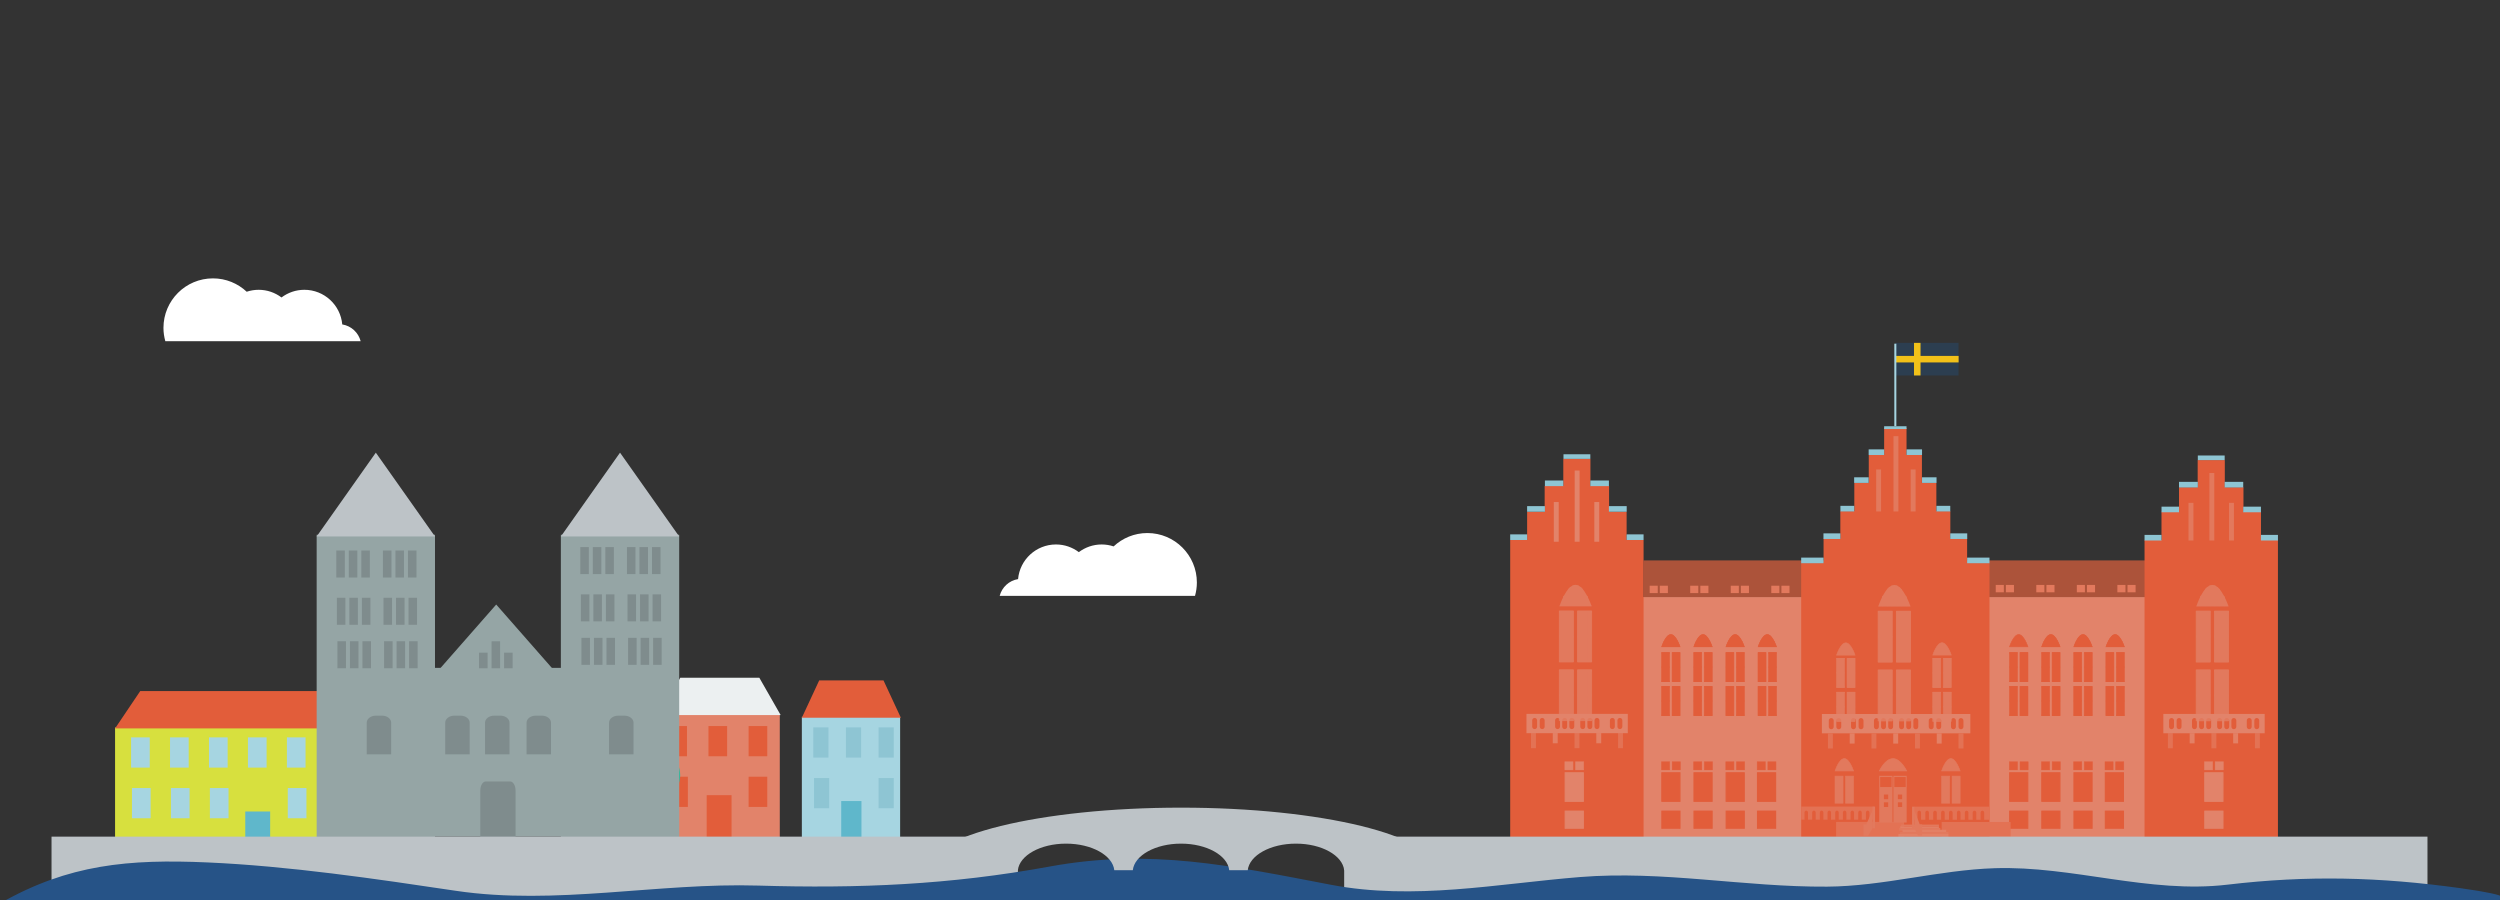 <?xml version="1.0" encoding="iso-8859-1"?>
<!-- Generator: Adobe Illustrator 19.1.0, SVG Export Plug-In . SVG Version: 6.00 Build 0)  -->
<svg version="1.1" id="Layer_1" xmlns="http://www.w3.org/2000/svg" xmlns:xlink="http://www.w3.org/1999/xlink" x="0px" y="0px"
	 viewBox="0 0 549.333 197.755" style="enable-background:new 0 0 549.333 197.755;" xml:space="preserve">

	 <rect x="0" y="0" width="549.333" height="197.755" fill="#333333" stroke="none"/>

	 <path id="cloud_x5F_3" style="fill:#FFFFFF;" d="M219.661,130.934c0.495-1.905,2.07-3.37,4.043-3.687
          	c0.383-4.266,3.964-7.61,8.33-7.61c1.886,0,3.62,0.632,5.02,1.686c1.4-1.054,3.135-1.686,5.021-1.686
          	c0.917,0,1.797,0.153,2.623,0.426c1.943-1.816,4.547-2.936,7.418-2.936c6.008,0,10.877,4.87,10.877,10.877
          	c0,1.017-0.149,1.997-0.41,2.93H219.661z">
          	<animateTransform attributeType="xml"
          									 attributeName="transform"
          									 type="translate"
          									 from="-170 25"
          									 to="800 25"
          									 dur="50s"
          									 repeatCount="indefinite"/>
          </path>
          <path id="cloud_x5F_1" style="fill:#FFFFFF;" d="M79.249,74.975c-0.496-1.905-2.07-3.37-4.043-3.687
          	c-0.383-4.266-3.964-7.61-8.33-7.61c-1.886,0-3.621,0.632-5.021,1.686c-1.399-1.054-3.134-1.686-5.021-1.686
          	c-0.917,0-1.798,0.153-2.624,0.426c-1.943-1.816-4.546-2.936-7.417-2.936c-6.008,0-10.877,4.87-10.877,10.877
          	c0,1.017,0.149,1.997,0.411,2.93H79.249z">
          	<animateTransform attributeType="xml"
          									 attributeName="transform"
          									 type="translate"
          									 from="-170 45"
          									 to="800 45"
          									 dur="50s"
          									 repeatCount="indefinite"/>
          </path>

<rect x="361.147" y="123.142" style="fill:#AC533A;" width="111.509" height="8.052"/>
<rect x="25.284" y="159.853" style="fill:#D7E03E;" width="62.616" height="39.451"/>
<polygon style="fill:#E25D3A;" points="88.362,160.055 25.285,160.055 30.813,151.853 82.834,151.853 "/>
<rect x="28.801" y="162.028" style="fill:#A6D5E1;" width="4.101" height="6.64"/>
<rect x="37.361" y="162.028" style="fill:#A6D5E1;" width="4.101" height="6.64"/>
<rect x="45.921" y="162.028" style="fill:#A6D5E1;" width="4.101" height="6.64"/>
<rect x="54.481" y="162.028" style="fill:#A6D5E1;" width="4.101" height="6.64"/>
<rect x="63.04" y="162.028" style="fill:#A6D5E1;" width="4.101" height="6.64"/>
<rect x="71.6" y="162.028" style="fill:#A6D5E1;" width="4.101" height="6.64"/>
<rect x="80.16" y="162.028" style="fill:#A6D5E1;" width="4.101" height="6.64"/>
<rect x="28.996" y="173.16" style="fill:#A6D5E1;" width="4.101" height="6.639"/>
<rect x="37.556" y="173.16" style="fill:#A6D5E1;" width="4.101" height="6.639"/>
<rect x="46.116" y="173.16" style="fill:#A6D5E1;" width="4.101" height="6.639"/>
<rect x="53.895" y="178.311" style="fill:#5FB7CB;" width="5.468" height="9.178"/>
<rect x="63.236" y="173.16" style="fill:#A6D5E1;" width="4.101" height="6.639"/>
<rect x="71.795" y="173.16" style="fill:#A6D5E1;" width="4.101" height="6.639"/>
<rect x="80.356" y="173.16" style="fill:#A6D5E1;" width="4.101" height="6.639"/>
<rect x="144.785" y="156.923" style="fill:#E2836A;" width="26.559" height="39.452"/>
<polygon style="fill:#ECF0F1;" points="171.539,157.125 144.785,157.125 149.474,148.923 166.85,148.923 "/>
<rect x="146.852" y="159.538" style="fill:#E25D3A;" width="4.101" height="6.639"/>
<rect x="155.673" y="159.538" style="fill:#E25D3A;" width="4.101" height="6.639"/>
<rect x="147.048" y="170.669" style="fill:#E25D3A;" width="4.101" height="6.64"/>
<rect x="164.493" y="170.669" style="fill:#E25D3A;" width="4.101" height="6.64"/>
<rect x="155.282" y="174.724" style="fill:#E25D3A;" width="5.468" height="9.178"/>
<rect x="164.493" y="159.538" style="fill:#E25D3A;" width="4.101" height="6.639"/>
<ellipse style="fill:#4FBA6F;" cx="142.581" cy="170.06" rx="3.375" ry="3.73"/>
<rect x="144.206" y="174.079" style="fill:#9C8160;" width="3" height="9.75"/>
<ellipse style="fill:#26B99A;" cx="144.706" cy="170.329" rx="4.75" ry="5.25"/>
<rect x="176.193" y="157.507" style="fill:#A6D5E1;" width="21.595" height="39.452"/>
<polygon style="fill:#E25D3A;" points="197.947,157.709 176.193,157.709 180.006,149.507 194.134,149.507 "/>
<rect x="178.706" y="159.829" style="fill:#8EC5D3;" width="3.335" height="6.639"/>
<rect x="185.88" y="159.829" style="fill:#8EC5D3;" width="3.334" height="6.639"/>
<rect x="178.866" y="170.96" style="fill:#8EC5D3;" width="3.335" height="6.64"/>
<rect x="193.053" y="170.96" style="fill:#8EC5D3;" width="3.333" height="6.64"/>
<rect x="184.846" y="176.015" style="fill:#5FB7CB;" width="4.447" height="9.178"/>
<rect x="193.053" y="159.829" style="fill:#8EC5D3;" width="3.333" height="6.639"/>
<rect x="360.126" y="131.194" style="fill:#E2836A;" width="112.53" height="55.643"/>
<polygon style="fill:#E25D3A;" points="496.812,118.652 496.812,112.441 492.962,112.441 492.962,107.061 488.863,107.061 
	488.863,101.098 482.901,101.098 482.901,107.061 478.802,107.061 478.802,112.441 474.952,112.441 474.952,118.652 
	471.226,118.652 471.226,184.727 500.538,184.727 500.538,118.652 "/>
<polygon style="fill:#E25D3A;" points="357.421,118.652 357.421,112.441 353.57,112.441 353.57,106.79 349.472,106.79 
	349.472,100.828 343.509,100.828 343.509,106.79 339.411,106.79 339.411,112.441 335.562,112.441 335.562,118.652 331.838,118.652 
	331.838,184.727 361.147,184.727 361.147,118.652 "/>
<rect x="416.552" y="75.336" style="fill:#2C3E50;" width="13.797" height="7.17"/>
<g>
	<rect x="420.573" y="75.34" style="fill:#F1C119;" width="1.433" height="7.163"/>
	<rect x="416.525" y="78.205" style="fill:#F1C119;" width="13.849" height="1.433"/>
</g>
<rect x="76.244" y="146.753" style="fill:#95A5A5;" width="56" height="37.083"/>
<g>
	<rect x="69.581" y="117.504" style="fill:#95A5A5;" width="26" height="67.334"/>
	<polygon style="fill:#BDC3C7;" points="69.581,117.879 82.581,99.46 95.581,117.879 	"/>
</g>
<g>
	<rect x="123.241" y="117.504" style="fill:#95A5A5;" width="26" height="67.334"/>
	<polygon style="fill:#BDC3C7;" points="123.241,117.879 136.241,99.46 149.241,117.879 	"/>
</g>
<polygon style="fill:#95A5A5;" points="92.868,151.254 109.035,132.835 125.202,151.254 "/>
<path style="fill:#7F8C8D;" d="M113.286,187.712c0,1.104-0.534,2-1.192,2h-5.365c-0.659,0-1.192-0.896-1.192-2v-14
	c0-1.105,0.534-2,1.192-2h5.365c0.659,0,1.192,0.895,1.192,2V187.712z"/>
<g>
	<rect x="416.246" y="75.517" style="fill:#A6D5E1;" width="0.445" height="18.141"/>
</g>
<polygon style="fill:#E25D3A;" points="432.242,123.742 432.242,118.365 428.555,118.365 428.555,112.311 425.482,112.311 
	425.482,106.101 422.307,106.101 422.307,99.977 418.927,99.977 418.927,94.016 414.01,94.016 414.01,99.977 410.63,99.977 
	410.63,106.101 407.455,106.101 407.455,112.311 404.382,112.311 404.382,118.365 400.696,118.365 400.696,123.742 395.779,123.742 
	395.779,185.346 437.157,185.346 437.157,123.742 "/>
<g>
	<rect x="73.894" y="120.962" style="fill:#7F8C8D;" width="1.875" height="5.936"/>
	<rect x="76.643" y="120.962" style="fill:#7F8C8D;" width="1.875" height="5.936"/>
	<rect x="79.393" y="120.962" style="fill:#7F8C8D;" width="1.875" height="5.936"/>
</g>
<g>
	<rect x="84.143" y="120.962" style="fill:#7F8C8D;" width="1.875" height="5.936"/>
	<rect x="86.893" y="120.962" style="fill:#7F8C8D;" width="1.875" height="5.936"/>
	<rect x="89.643" y="120.962" style="fill:#7F8C8D;" width="1.875" height="5.936"/>
</g>
<g>
	<rect x="74.019" y="131.349" style="fill:#7F8C8D;" width="1.875" height="5.935"/>
	<rect x="76.768" y="131.349" style="fill:#7F8C8D;" width="1.875" height="5.935"/>
	<rect x="79.518" y="131.349" style="fill:#7F8C8D;" width="1.875" height="5.935"/>
</g>
<g>
	<rect x="84.268" y="131.349" style="fill:#7F8C8D;" width="1.875" height="5.935"/>
	<rect x="87.018" y="131.349" style="fill:#7F8C8D;" width="1.875" height="5.935"/>
	<rect x="89.768" y="131.349" style="fill:#7F8C8D;" width="1.875" height="5.935"/>
</g>
<g>
	<rect x="74.144" y="140.901" style="fill:#7F8C8D;" width="1.875" height="5.936"/>
	<rect x="76.893" y="140.901" style="fill:#7F8C8D;" width="1.875" height="5.936"/>
	<rect x="79.643" y="140.901" style="fill:#7F8C8D;" width="1.875" height="5.936"/>
</g>
<g>
	<rect x="84.393" y="140.901" style="fill:#7F8C8D;" width="1.875" height="5.936"/>
	<rect x="87.143" y="140.901" style="fill:#7F8C8D;" width="1.875" height="5.936"/>
	<rect x="89.893" y="140.901" style="fill:#7F8C8D;" width="1.875" height="5.936"/>
</g>
<g>
	<rect x="127.512" y="120.212" style="fill:#7F8C8D;" width="1.875" height="5.936"/>
	<rect x="130.262" y="120.212" style="fill:#7F8C8D;" width="1.875" height="5.936"/>
	<rect x="133.012" y="120.212" style="fill:#7F8C8D;" width="1.875" height="5.936"/>
</g>
<g>
	<rect x="137.762" y="120.212" style="fill:#7F8C8D;" width="1.875" height="5.936"/>
	<rect x="140.512" y="120.212" style="fill:#7F8C8D;" width="1.875" height="5.936"/>
	<rect x="143.262" y="120.212" style="fill:#7F8C8D;" width="1.875" height="5.936"/>
</g>
<g>
	<rect x="127.637" y="130.599" style="fill:#7F8C8D;" width="1.875" height="5.935"/>
	<rect x="130.387" y="130.599" style="fill:#7F8C8D;" width="1.875" height="5.935"/>
	<rect x="133.137" y="130.599" style="fill:#7F8C8D;" width="1.875" height="5.935"/>
</g>
<g>
	<rect x="137.887" y="130.599" style="fill:#7F8C8D;" width="1.875" height="5.935"/>
	<rect x="140.637" y="130.599" style="fill:#7F8C8D;" width="1.875" height="5.935"/>
	<rect x="143.387" y="130.599" style="fill:#7F8C8D;" width="1.875" height="5.935"/>
</g>
<g>
	<rect x="127.762" y="140.151" style="fill:#7F8C8D;" width="1.875" height="5.936"/>
	<rect x="130.512" y="140.151" style="fill:#7F8C8D;" width="1.875" height="5.936"/>
	<rect x="133.262" y="140.151" style="fill:#7F8C8D;" width="1.875" height="5.936"/>
</g>
<g>
	<rect x="138.012" y="140.151" style="fill:#7F8C8D;" width="1.875" height="5.936"/>
	<rect x="140.762" y="140.151" style="fill:#7F8C8D;" width="1.875" height="5.936"/>
	<rect x="143.512" y="140.151" style="fill:#7F8C8D;" width="1.875" height="5.936"/>
</g>
<g>
	<rect x="105.265" y="143.411" style="fill:#7F8C8D;" width="1.875" height="3.436"/>
	<rect x="108.015" y="140.911" style="fill:#7F8C8D;" width="1.875" height="5.936"/>
	<rect x="110.765" y="143.411" style="fill:#7F8C8D;" width="1.875" height="3.436"/>
</g>
<path style="fill:#7F8C8D;" d="M85.956,165.753v-6.955c0-0.854-0.896-1.545-2-1.545h-1.375c-1.104,0-2,0.692-2,1.545v6.955H85.956z"
	/>
<path style="fill:#7F8C8D;" d="M103.204,165.753v-6.955c0-0.854-0.896-1.545-2-1.545h-1.375c-1.104,0-2,0.692-2,1.545v6.955H103.204
	z"/>
<path style="fill:#7F8C8D;" d="M111.952,165.753v-6.955c0-0.854-0.896-1.545-2-1.545h-1.375c-1.105,0-2,0.692-2,1.545v6.955H111.952
	z"/>
<path style="fill:#7F8C8D;" d="M121.077,165.753v-6.955c0-0.854-0.896-1.545-2-1.545h-1.375c-1.104,0-2,0.692-2,1.545v6.955H121.077
	z"/>
<path style="fill:#7F8C8D;" d="M139.206,165.753v-6.955c0-0.854-0.895-1.545-2-1.545h-1.375c-1.104,0-2,0.692-2,1.545v6.955H139.206
	z"/>
<path style="fill:#95A5A5;" d="M99.704,153.628v-2.588c0-0.317-0.333-0.575-0.744-0.575h-0.512c-0.411,0-0.744,0.257-0.744,0.575
	v2.588H99.704z"/>
<path style="fill:#95A5A5;" d="M102.722,153.628v-2.588c0-0.317-0.333-0.575-0.744-0.575h-0.512c-0.411,0-0.744,0.257-0.744,0.575
	v2.588H102.722z"/>
<path style="fill:#95A5A5;" d="M105.74,153.628v-2.588c0-0.317-0.333-0.575-0.744-0.575h-0.512c-0.411,0-0.744,0.257-0.744,0.575
	v2.588H105.74z"/>
<path style="fill:#95A5A5;" d="M108.758,153.628v-2.588c0-0.317-0.333-0.575-0.744-0.575h-0.512c-0.411,0-0.744,0.257-0.744,0.575
	v2.588H108.758z"/>
<path style="fill:#95A5A5;" d="M111.775,153.628v-2.588c0-0.317-0.333-0.575-0.744-0.575h-0.512c-0.411,0-0.744,0.257-0.744,0.575
	v2.588H111.775z"/>
<path style="fill:#95A5A5;" d="M114.793,153.628v-2.588c0-0.317-0.333-0.575-0.744-0.575h-0.512c-0.411,0-0.744,0.257-0.744,0.575
	v2.588H114.793z"/>
<path style="fill:#95A5A5;" d="M117.811,153.628v-2.588c0-0.317-0.333-0.575-0.744-0.575h-0.512c-0.411,0-0.744,0.257-0.744,0.575
	v2.588H117.811z"/>
<path style="fill:#95A5A5;" d="M120.829,153.628v-2.588c0-0.317-0.333-0.575-0.744-0.575h-0.512c-0.411,0-0.744,0.257-0.744,0.575
	v2.588H120.829z"/>
<rect x="416.064" y="95.838" style="fill:#E2795D;" width="1.079" height="16.545"/>
<rect x="11.323" y="183.838" style="fill:#BDC3C7;" width="212.347" height="13.121"/>
<rect x="412.258" y="103.156" style="fill:#E2795D;" width="1.079" height="9.227"/>
<rect x="419.84" y="103.156" style="fill:#E2795D;" width="1.079" height="9.227"/>
<rect x="346.009" y="103.391" style="fill:#E2836A;" width="1.079" height="15.646"/>
<rect x="341.423" y="110.312" style="fill:#E2836A;" width="1.079" height="8.726"/>
<rect x="350.325" y="110.312" style="fill:#E2836A;" width="1.079" height="8.726"/>
<rect x="485.474" y="103.931" style="fill:#E2795D;" width="1.079" height="14.837"/>
<rect x="480.888" y="110.493" style="fill:#E2795D;" width="1.079" height="8.274"/>
<rect x="489.79" y="110.493" style="fill:#E2795D;" width="1.079" height="8.274"/>
<g>
	<g>
		<rect x="372.158" y="143.445" style="fill:#E25D3A;" width="1.777" height="6.281"/>
		<path style="fill:#E25D3A;" d="M373.992,149.842h-1.89v-6.514h1.89V149.842z M372.215,149.61h1.664v-6.048h-1.664V149.61z"/>
	</g>
	<g>
		<path style="fill:#E25D3A;" d="M372.176,142.13c0,0,0.854-2.7,2.035-2.704c1.138-0.004,2.035,2.704,2.035,2.704H372.176z"/>
		<path style="fill:#E25D3A;" d="M376.331,142.201h-4.238l0.03-0.098c0.036-0.112,0.883-2.745,2.088-2.749c0.001,0,0.002,0,0.002,0
			c1.162,0,2.048,2.635,2.085,2.748L376.331,142.201z M372.261,142.059h3.897c-0.174-0.482-0.981-2.562-1.946-2.562
			c0,0-0.001,0-0.002,0C373.207,139.5,372.428,141.579,372.261,142.059z"/>
	</g>
	<g>
		<g>
			<rect x="372.665" y="143.445" style="fill:#E25D3A;" width="0.124" height="6.281"/>
		</g>
		<g>
			<rect x="373.304" y="143.445" style="fill:#E25D3A;" width="0.124" height="6.281"/>
		</g>
	</g>
	<g>
		<rect x="372.158" y="143.317" style="fill:#E25D3A;" width="1.777" height="0.232"/>
	</g>
	<g>
		<rect x="372.158" y="146.456" style="fill:#E25D3A;" width="1.777" height="0.258"/>
	</g>
	<g>
		<rect x="372.158" y="149.597" style="fill:#E25D3A;" width="1.777" height="0.258"/>
	</g>
	<g>
		<rect x="374.468" y="143.445" style="fill:#E25D3A;" width="1.777" height="6.281"/>
		<path style="fill:#E25D3A;" d="M376.302,149.842h-1.89v-6.514h1.89V149.842z M374.525,149.61h1.664v-6.048h-1.664V149.61z"/>
	</g>
	<g>
		<g>
			<rect x="374.975" y="143.445" style="fill:#E25D3A;" width="0.124" height="6.281"/>
		</g>
		<g>
			<rect x="375.614" y="143.445" style="fill:#E25D3A;" width="0.124" height="6.281"/>
		</g>
	</g>
	<g>
		<rect x="374.468" y="143.317" style="fill:#E25D3A;" width="1.777" height="0.232"/>
	</g>
	<g>
		<rect x="374.468" y="146.456" style="fill:#E25D3A;" width="1.777" height="0.258"/>
	</g>
	<g>
		<rect x="374.468" y="149.597" style="fill:#E25D3A;" width="1.777" height="0.258"/>
	</g>
	<g>
		<rect x="374.468" y="150.896" style="fill:#E25D3A;" width="1.777" height="6.281"/>
		<path style="fill:#E25D3A;" d="M376.302,157.293h-1.89v-6.514h1.89V157.293z M374.525,157.06h1.664v-6.048h-1.664V157.06z"/>
	</g>
	<g>
		<g>
			<rect x="374.975" y="150.896" style="fill:#E25D3A;" width="0.124" height="6.281"/>
		</g>
		<g>
			<rect x="375.614" y="150.896" style="fill:#E25D3A;" width="0.124" height="6.281"/>
		</g>
	</g>
	<g>
		<rect x="374.468" y="150.767" style="fill:#E25D3A;" width="1.777" height="0.258"/>
	</g>
	<g>
		<rect x="374.468" y="153.907" style="fill:#E25D3A;" width="1.777" height="0.258"/>
	</g>
	<g>
		<rect x="374.468" y="157.048" style="fill:#E25D3A;" width="1.777" height="0.258"/>
	</g>
	<g>
		<rect x="372.158" y="150.896" style="fill:#E25D3A;" width="1.777" height="6.281"/>
		<path style="fill:#E25D3A;" d="M373.992,157.293h-1.89v-6.514h1.89V157.293z M372.215,157.06h1.664v-6.048h-1.664V157.06z"/>
	</g>
	<g>
		<g>
			<rect x="372.665" y="150.896" style="fill:#E25D3A;" width="0.124" height="6.281"/>
		</g>
		<g>
			<rect x="373.304" y="150.896" style="fill:#E25D3A;" width="0.124" height="6.281"/>
		</g>
	</g>
	<g>
		<rect x="372.158" y="150.767" style="fill:#E25D3A;" width="1.777" height="0.258"/>
	</g>
	<g>
		<rect x="372.158" y="153.907" style="fill:#E25D3A;" width="1.777" height="0.258"/>
	</g>
	<g>
		<rect x="372.158" y="157.048" style="fill:#E25D3A;" width="1.777" height="0.258"/>
	</g>
	<g>
		<defs>
			<path id="SVGID_53_" d="M372.176,142.13c0,0,0.854-2.7,2.035-2.704c1.138-0.004,2.035,2.704,2.035,2.704H372.176z"/>
		</defs>
		<use xlink:href="#SVGID_53_"  style="overflow:visible;fill:#E25D3A;"/>
		<clipPath id="SVGID_1_">
			<use xlink:href="#SVGID_53_"  style="overflow:visible;"/>
		</clipPath>
		<g style="clip-path:url(#SVGID_1_);">
			<g>
				<g>
					<rect x="372.648" y="138.268" style="fill:#E25D3A;" width="0.124" height="3.831"/>
				</g>
				<g>
					<rect x="373.269" y="138.268" style="fill:#E25D3A;" width="0.124" height="3.831"/>
				</g>
			</g>
			<g>
				<g>
					<rect x="373.837" y="138.268" style="fill:#E25D3A;" width="0.124" height="3.831"/>
				</g>
				<g>
					<rect x="374.458" y="138.268" style="fill:#E25D3A;" width="0.124" height="3.831"/>
				</g>
			</g>
			<g>
				<g>
					<rect x="375.028" y="138.268" style="fill:#E25D3A;" width="0.124" height="3.831"/>
				</g>
				<g>
					<rect x="375.649" y="138.268" style="fill:#E25D3A;" width="0.124" height="3.831"/>
				</g>
			</g>
		</g>
		<g style="clip-path:url(#SVGID_1_);">
			<g>
				<g>
					<rect x="372.167" y="139.727" style="fill:#E25D3A;" width="4.397" height="0.157"/>
				</g>
			</g>
			<g>
				<g>
					<rect x="372.27" y="140.852" style="fill:#E25D3A;" width="4.397" height="0.157"/>
				</g>
				<g>
					<rect x="372.167" y="142.066" style="fill:#E25D3A;" width="4.397" height="0.157"/>
				</g>
			</g>
		</g>
	</g>
</g>
<g>
	<g>
		<rect x="365.094" y="143.445" style="fill:#E25D3A;" width="1.777" height="6.281"/>
		<path style="fill:#E25D3A;" d="M366.928,149.842h-1.89v-6.514h1.89V149.842z M365.151,149.61h1.664v-6.048h-1.664V149.61z"/>
	</g>
	<g>
		<path style="fill:#E25D3A;" d="M365.112,142.13c0,0,0.854-2.7,2.035-2.704c1.138-0.004,2.035,2.704,2.035,2.704H365.112z"/>
		<path style="fill:#E25D3A;" d="M369.267,142.201h-4.238l0.03-0.098c0.036-0.112,0.883-2.745,2.088-2.749c0.001,0,0.002,0,0.002,0
			c1.162,0,2.048,2.635,2.085,2.748L369.267,142.201z M365.198,142.059h3.897c-0.174-0.482-0.981-2.562-1.946-2.562
			c0,0-0.001,0-0.002,0C366.143,139.5,365.364,141.579,365.198,142.059z"/>
	</g>
	<g>
		<g>
			<rect x="365.601" y="143.445" style="fill:#E25D3A;" width="0.124" height="6.281"/>
		</g>
		<g>
			<rect x="366.241" y="143.445" style="fill:#E25D3A;" width="0.124" height="6.281"/>
		</g>
	</g>
	<g>
		<rect x="365.094" y="143.317" style="fill:#E25D3A;" width="1.777" height="0.232"/>
	</g>
	<g>
		<rect x="365.094" y="146.456" style="fill:#E25D3A;" width="1.777" height="0.258"/>
	</g>
	<g>
		<rect x="365.094" y="149.597" style="fill:#E25D3A;" width="1.777" height="0.258"/>
	</g>
	<g>
		<rect x="367.405" y="143.445" style="fill:#E25D3A;" width="1.777" height="6.281"/>
		<path style="fill:#E25D3A;" d="M369.238,149.842h-1.89v-6.514h1.89V149.842z M367.461,149.61h1.664v-6.048h-1.664V149.61z"/>
	</g>
	<g>
		<g>
			<rect x="367.911" y="143.445" style="fill:#E25D3A;" width="0.124" height="6.281"/>
		</g>
		<g>
			<rect x="368.551" y="143.445" style="fill:#E25D3A;" width="0.124" height="6.281"/>
		</g>
	</g>
	<g>
		<rect x="367.405" y="143.317" style="fill:#E25D3A;" width="1.777" height="0.232"/>
	</g>
	<g>
		<rect x="367.405" y="146.456" style="fill:#E25D3A;" width="1.777" height="0.258"/>
	</g>
	<g>
		<rect x="367.405" y="149.597" style="fill:#E25D3A;" width="1.777" height="0.258"/>
	</g>
	<g>
		<rect x="367.405" y="150.896" style="fill:#E25D3A;" width="1.777" height="6.281"/>
		<path style="fill:#E25D3A;" d="M369.238,157.293h-1.89v-6.514h1.89V157.293z M367.461,157.06h1.664v-6.048h-1.664V157.06z"/>
	</g>
	<g>
		<g>
			<rect x="367.911" y="150.896" style="fill:#E25D3A;" width="0.124" height="6.281"/>
		</g>
		<g>
			<rect x="368.551" y="150.896" style="fill:#E25D3A;" width="0.124" height="6.281"/>
		</g>
	</g>
	<g>
		<rect x="367.405" y="150.767" style="fill:#E25D3A;" width="1.777" height="0.258"/>
	</g>
	<g>
		<rect x="367.405" y="153.907" style="fill:#E25D3A;" width="1.777" height="0.258"/>
	</g>
	<g>
		<rect x="367.405" y="157.048" style="fill:#E25D3A;" width="1.777" height="0.258"/>
	</g>
	<g>
		<rect x="365.094" y="150.896" style="fill:#E25D3A;" width="1.777" height="6.281"/>
		<path style="fill:#E25D3A;" d="M366.928,157.293h-1.89v-6.514h1.89V157.293z M365.151,157.06h1.664v-6.048h-1.664V157.06z"/>
	</g>
	<g>
		<g>
			<rect x="365.601" y="150.896" style="fill:#E25D3A;" width="0.124" height="6.281"/>
		</g>
		<g>
			<rect x="366.241" y="150.896" style="fill:#E25D3A;" width="0.124" height="6.281"/>
		</g>
	</g>
	<g>
		<rect x="365.094" y="150.767" style="fill:#E25D3A;" width="1.777" height="0.258"/>
	</g>
	<g>
		<rect x="365.094" y="153.907" style="fill:#E25D3A;" width="1.777" height="0.258"/>
	</g>
	<g>
		<rect x="365.094" y="157.048" style="fill:#E25D3A;" width="1.777" height="0.258"/>
	</g>
	<g>
		<defs>
			<path id="SVGID_55_" d="M365.112,142.13c0,0,0.854-2.7,2.035-2.704c1.138-0.004,2.035,2.704,2.035,2.704H365.112z"/>
		</defs>
		<use xlink:href="#SVGID_55_"  style="overflow:visible;fill:#E25D3A;"/>
		<clipPath id="SVGID_2_">
			<use xlink:href="#SVGID_55_"  style="overflow:visible;"/>
		</clipPath>
		<g style="clip-path:url(#SVGID_2_);">
			<g>
				<g>
					<rect x="365.584" y="138.268" style="fill:#E25D3A;" width="0.124" height="3.831"/>
				</g>
				<g>
					<rect x="366.205" y="138.268" style="fill:#E25D3A;" width="0.124" height="3.831"/>
				</g>
			</g>
			<g>
				<g>
					<rect x="366.774" y="138.268" style="fill:#E25D3A;" width="0.124" height="3.831"/>
				</g>
				<g>
					<rect x="367.395" y="138.268" style="fill:#E25D3A;" width="0.124" height="3.831"/>
				</g>
			</g>
			<g>
				<g>
					<rect x="367.964" y="138.268" style="fill:#E25D3A;" width="0.124" height="3.831"/>
				</g>
				<g>
					<rect x="368.585" y="138.268" style="fill:#E25D3A;" width="0.124" height="3.831"/>
				</g>
			</g>
		</g>
		<g style="clip-path:url(#SVGID_2_);">
			<g>
				<g>
					<rect x="365.103" y="139.727" style="fill:#E25D3A;" width="4.397" height="0.157"/>
				</g>
			</g>
			<g>
				<g>
					<rect x="365.206" y="140.852" style="fill:#E25D3A;" width="4.397" height="0.157"/>
				</g>
				<g>
					<rect x="365.103" y="142.066" style="fill:#E25D3A;" width="4.397" height="0.157"/>
				</g>
			</g>
		</g>
	</g>
</g>
<g>
	<g>
		<rect x="386.285" y="143.445" style="fill:#E25D3A;" width="1.777" height="6.281"/>
		<path style="fill:#E25D3A;" d="M388.119,149.842h-1.89v-6.514h1.89V149.842z M386.342,149.61h1.664v-6.048h-1.664V149.61z"/>
	</g>
	<g>
		<path style="fill:#E25D3A;" d="M386.303,142.13c0,0,0.854-2.7,2.035-2.704c1.138-0.004,2.035,2.704,2.035,2.704H386.303z"/>
		<path style="fill:#E25D3A;" d="M390.458,142.201h-4.238l0.03-0.098c0.036-0.112,0.883-2.745,2.088-2.749c0.001,0,0.002,0,0.002,0
			c1.162,0,2.048,2.635,2.085,2.748L390.458,142.201z M386.389,142.059h3.897c-0.174-0.482-0.981-2.562-1.946-2.562
			c0,0-0.001,0-0.002,0C387.334,139.5,386.555,141.579,386.389,142.059z"/>
	</g>
	<g>
		<g>
			<rect x="386.792" y="143.445" style="fill:#E25D3A;" width="0.124" height="6.281"/>
		</g>
		<g>
			<rect x="387.432" y="143.445" style="fill:#E25D3A;" width="0.124" height="6.281"/>
		</g>
	</g>
	<g>
		<rect x="386.285" y="143.317" style="fill:#E25D3A;" width="1.777" height="0.232"/>
	</g>
	<g>
		<rect x="386.285" y="146.456" style="fill:#E25D3A;" width="1.777" height="0.258"/>
	</g>
	<g>
		<rect x="386.285" y="149.597" style="fill:#E25D3A;" width="1.777" height="0.258"/>
	</g>
	<g>
		<rect x="388.596" y="143.445" style="fill:#E25D3A;" width="1.777" height="6.281"/>
		<path style="fill:#E25D3A;" d="M390.429,149.842h-1.89v-6.514h1.89V149.842z M388.652,149.61h1.664v-6.048h-1.664V149.61z"/>
	</g>
	<g>
		<g>
			<rect x="389.102" y="143.445" style="fill:#E25D3A;" width="0.124" height="6.281"/>
		</g>
		<g>
			<rect x="389.742" y="143.445" style="fill:#E25D3A;" width="0.124" height="6.281"/>
		</g>
	</g>
	<g>
		<rect x="388.596" y="143.317" style="fill:#E25D3A;" width="1.777" height="0.232"/>
	</g>
	<g>
		<rect x="388.596" y="146.456" style="fill:#E25D3A;" width="1.777" height="0.258"/>
	</g>
	<g>
		<rect x="388.596" y="149.597" style="fill:#E25D3A;" width="1.777" height="0.258"/>
	</g>
	<g>
		<rect x="388.596" y="150.896" style="fill:#E25D3A;" width="1.777" height="6.281"/>
		<path style="fill:#E25D3A;" d="M390.429,157.293h-1.89v-6.514h1.89V157.293z M388.652,157.06h1.664v-6.048h-1.664V157.06z"/>
	</g>
	<g>
		<g>
			<rect x="389.102" y="150.896" style="fill:#E25D3A;" width="0.124" height="6.281"/>
		</g>
		<g>
			<rect x="389.742" y="150.896" style="fill:#E25D3A;" width="0.124" height="6.281"/>
		</g>
	</g>
	<g>
		<rect x="388.596" y="150.767" style="fill:#E25D3A;" width="1.777" height="0.258"/>
	</g>
	<g>
		<rect x="388.596" y="153.907" style="fill:#E25D3A;" width="1.777" height="0.258"/>
	</g>
	<g>
		<rect x="388.596" y="157.048" style="fill:#E25D3A;" width="1.777" height="0.258"/>
	</g>
	<g>
		<rect x="386.285" y="150.896" style="fill:#E25D3A;" width="1.777" height="6.281"/>
		<path style="fill:#E25D3A;" d="M388.119,157.293h-1.89v-6.514h1.89V157.293z M386.342,157.06h1.664v-6.048h-1.664V157.06z"/>
	</g>
	<g>
		<g>
			<rect x="386.792" y="150.896" style="fill:#E25D3A;" width="0.124" height="6.281"/>
		</g>
		<g>
			<rect x="387.432" y="150.896" style="fill:#E25D3A;" width="0.124" height="6.281"/>
		</g>
	</g>
	<g>
		<rect x="386.285" y="150.767" style="fill:#E25D3A;" width="1.777" height="0.258"/>
	</g>
	<g>
		<rect x="386.285" y="153.907" style="fill:#E25D3A;" width="1.777" height="0.258"/>
	</g>
	<g>
		<rect x="386.285" y="157.048" style="fill:#E25D3A;" width="1.777" height="0.258"/>
	</g>
	<g>
		<defs>
			<path id="SVGID_57_" d="M386.303,142.13c0,0,0.854-2.7,2.035-2.704c1.138-0.004,2.035,2.704,2.035,2.704H386.303z"/>
		</defs>
		<use xlink:href="#SVGID_57_"  style="overflow:visible;fill:#E25D3A;"/>
		<clipPath id="SVGID_4_">
			<use xlink:href="#SVGID_57_"  style="overflow:visible;"/>
		</clipPath>
		<g style="clip-path:url(#SVGID_4_);">
			<g>
				<g>
					<rect x="386.775" y="138.268" style="fill:#E25D3A;" width="0.124" height="3.831"/>
				</g>
				<g>
					<rect x="387.396" y="138.268" style="fill:#E25D3A;" width="0.124" height="3.831"/>
				</g>
			</g>
			<g>
				<g>
					<rect x="387.965" y="138.268" style="fill:#E25D3A;" width="0.124" height="3.831"/>
				</g>
				<g>
					<rect x="388.586" y="138.268" style="fill:#E25D3A;" width="0.124" height="3.831"/>
				</g>
			</g>
			<g>
				<g>
					<rect x="389.155" y="138.268" style="fill:#E25D3A;" width="0.124" height="3.831"/>
				</g>
				<g>
					<rect x="389.776" y="138.268" style="fill:#E25D3A;" width="0.124" height="3.831"/>
				</g>
			</g>
		</g>
		<g style="clip-path:url(#SVGID_4_);">
			<g>
				<g>
					<rect x="386.294" y="139.727" style="fill:#E25D3A;" width="4.397" height="0.157"/>
				</g>
			</g>
			<g>
				<g>
					<rect x="386.397" y="140.852" style="fill:#E25D3A;" width="4.397" height="0.157"/>
				</g>
				<g>
					<rect x="386.294" y="142.066" style="fill:#E25D3A;" width="4.397" height="0.157"/>
				</g>
			</g>
		</g>
	</g>
</g>
<g>
	<g>
		<rect x="379.222" y="143.445" style="fill:#E25D3A;" width="1.777" height="6.281"/>
		<path style="fill:#E25D3A;" d="M381.055,149.842h-1.89v-6.514h1.89V149.842z M379.278,149.61h1.664v-6.048h-1.664V149.61z"/>
	</g>
	<g>
		<path style="fill:#E25D3A;" d="M379.239,142.13c0,0,0.854-2.7,2.035-2.704c1.138-0.004,2.035,2.704,2.035,2.704H379.239z"/>
		<path style="fill:#E25D3A;" d="M383.394,142.201h-4.238l0.03-0.098c0.036-0.112,0.883-2.745,2.088-2.749c0.001,0,0.002,0,0.002,0
			c1.162,0,2.048,2.635,2.085,2.748L383.394,142.201z M379.325,142.059h3.897c-0.174-0.482-0.981-2.562-1.946-2.562
			c0,0-0.001,0-0.002,0C380.27,139.5,379.492,141.579,379.325,142.059z"/>
	</g>
	<g>
		<g>
			<rect x="379.728" y="143.445" style="fill:#E25D3A;" width="0.124" height="6.281"/>
		</g>
		<g>
			<rect x="380.368" y="143.445" style="fill:#E25D3A;" width="0.124" height="6.281"/>
		</g>
	</g>
	<g>
		<rect x="379.222" y="143.317" style="fill:#E25D3A;" width="1.777" height="0.232"/>
	</g>
	<g>
		<rect x="379.222" y="146.456" style="fill:#E25D3A;" width="1.777" height="0.258"/>
	</g>
	<g>
		<rect x="379.222" y="149.597" style="fill:#E25D3A;" width="1.777" height="0.258"/>
	</g>
	<g>
		<rect x="381.532" y="143.445" style="fill:#E25D3A;" width="1.777" height="6.281"/>
		<path style="fill:#E25D3A;" d="M383.366,149.842h-1.89v-6.514h1.89V149.842z M381.589,149.61h1.664v-6.048h-1.664V149.61z"/>
	</g>
	<g>
		<g>
			<rect x="382.038" y="143.445" style="fill:#E25D3A;" width="0.124" height="6.281"/>
		</g>
		<g>
			<rect x="382.678" y="143.445" style="fill:#E25D3A;" width="0.124" height="6.281"/>
		</g>
	</g>
	<g>
		<rect x="381.532" y="143.317" style="fill:#E25D3A;" width="1.777" height="0.232"/>
	</g>
	<g>
		<rect x="381.532" y="146.456" style="fill:#E25D3A;" width="1.777" height="0.258"/>
	</g>
	<g>
		<rect x="381.532" y="149.597" style="fill:#E25D3A;" width="1.777" height="0.258"/>
	</g>
	<g>
		<rect x="381.532" y="150.896" style="fill:#E25D3A;" width="1.777" height="6.281"/>
		<path style="fill:#E25D3A;" d="M383.366,157.293h-1.89v-6.514h1.89V157.293z M381.589,157.06h1.664v-6.048h-1.664V157.06z"/>
	</g>
	<g>
		<g>
			<rect x="382.038" y="150.896" style="fill:#E25D3A;" width="0.124" height="6.281"/>
		</g>
		<g>
			<rect x="382.678" y="150.896" style="fill:#E25D3A;" width="0.124" height="6.281"/>
		</g>
	</g>
	<g>
		<rect x="381.532" y="150.767" style="fill:#E25D3A;" width="1.777" height="0.258"/>
	</g>
	<g>
		<rect x="381.532" y="153.907" style="fill:#E25D3A;" width="1.777" height="0.258"/>
	</g>
	<g>
		<rect x="381.532" y="157.048" style="fill:#E25D3A;" width="1.777" height="0.258"/>
	</g>
	<g>
		<rect x="379.222" y="150.896" style="fill:#E25D3A;" width="1.777" height="6.281"/>
		<path style="fill:#E25D3A;" d="M381.055,157.293h-1.89v-6.514h1.89V157.293z M379.278,157.06h1.664v-6.048h-1.664V157.06z"/>
	</g>
	<g>
		<g>
			<rect x="379.728" y="150.896" style="fill:#E25D3A;" width="0.124" height="6.281"/>
		</g>
		<g>
			<rect x="380.368" y="150.896" style="fill:#E25D3A;" width="0.124" height="6.281"/>
		</g>
	</g>
	<g>
		<rect x="379.222" y="150.767" style="fill:#E25D3A;" width="1.777" height="0.258"/>
	</g>
	<g>
		<rect x="379.222" y="153.907" style="fill:#E25D3A;" width="1.777" height="0.258"/>
	</g>
	<g>
		<rect x="379.222" y="157.048" style="fill:#E25D3A;" width="1.777" height="0.258"/>
	</g>
	<g>
		<defs>
			<path id="SVGID_59_" d="M379.239,142.13c0,0,0.854-2.7,2.035-2.704c1.138-0.004,2.035,2.704,2.035,2.704H379.239z"/>
		</defs>
		<use xlink:href="#SVGID_59_"  style="overflow:visible;fill:#E25D3A;"/>
		<clipPath id="SVGID_6_">
			<use xlink:href="#SVGID_59_"  style="overflow:visible;"/>
		</clipPath>
		<g style="clip-path:url(#SVGID_6_);">
			<g>
				<g>
					<rect x="379.711" y="138.268" style="fill:#E25D3A;" width="0.124" height="3.831"/>
				</g>
				<g>
					<rect x="380.332" y="138.268" style="fill:#E25D3A;" width="0.124" height="3.831"/>
				</g>
			</g>
			<g>
				<g>
					<rect x="380.901" y="138.268" style="fill:#E25D3A;" width="0.124" height="3.831"/>
				</g>
				<g>
					<rect x="381.522" y="138.268" style="fill:#E25D3A;" width="0.124" height="3.831"/>
				</g>
			</g>
			<g>
				<g>
					<rect x="382.092" y="138.268" style="fill:#E25D3A;" width="0.124" height="3.831"/>
				</g>
				<g>
					<rect x="382.713" y="138.268" style="fill:#E25D3A;" width="0.124" height="3.831"/>
				</g>
			</g>
		</g>
		<g style="clip-path:url(#SVGID_6_);">
			<g>
				<g>
					<rect x="379.231" y="139.727" style="fill:#E25D3A;" width="4.397" height="0.157"/>
				</g>
			</g>
			<g>
				<g>
					<rect x="379.333" y="140.852" style="fill:#E25D3A;" width="4.397" height="0.157"/>
				</g>
				<g>
					<rect x="379.231" y="142.066" style="fill:#E25D3A;" width="4.397" height="0.157"/>
				</g>
			</g>
		</g>
	</g>
</g>
<g>
	<g>
		<rect x="448.593" y="143.445" style="fill:#E25D3A;" width="1.777" height="6.281"/>
		<path style="fill:#E25D3A;" d="M450.427,149.842h-1.89v-6.514h1.89V149.842z M448.65,149.61h1.664v-6.048h-1.664V149.61z"/>
	</g>
	<g>
		<path style="fill:#E25D3A;" d="M448.611,142.13c0,0,0.854-2.7,2.035-2.704c1.138-0.004,2.035,2.704,2.035,2.704H448.611z"/>
		<path style="fill:#E25D3A;" d="M452.766,142.201h-4.238l0.03-0.098c0.035-0.112,0.883-2.745,2.088-2.749c0.001,0,0.002,0,0.002,0
			c1.162,0,2.048,2.635,2.085,2.748L452.766,142.201z M448.697,142.059h3.897c-0.174-0.482-0.981-2.562-1.946-2.562
			c0,0-0.001,0-0.002,0C449.642,139.5,448.863,141.579,448.697,142.059z"/>
	</g>
	<g>
		<g>
			<rect x="449.1" y="143.445" style="fill:#E25D3A;" width="0.124" height="6.281"/>
		</g>
		<g>
			<rect x="449.739" y="143.445" style="fill:#E25D3A;" width="0.124" height="6.281"/>
		</g>
	</g>
	<g>
		<rect x="448.593" y="143.317" style="fill:#E25D3A;" width="1.777" height="0.232"/>
	</g>
	<g>
		<rect x="448.593" y="146.456" style="fill:#E25D3A;" width="1.777" height="0.258"/>
	</g>
	<g>
		<rect x="448.593" y="149.597" style="fill:#E25D3A;" width="1.777" height="0.258"/>
	</g>
	<g>
		<rect x="450.903" y="143.445" style="fill:#E25D3A;" width="1.777" height="6.281"/>
		<path style="fill:#E25D3A;" d="M452.737,149.842h-1.89v-6.514h1.89V149.842z M450.96,149.61h1.664v-6.048h-1.664V149.61z"/>
	</g>
	<g>
		<g>
			<rect x="451.41" y="143.445" style="fill:#E25D3A;" width="0.124" height="6.281"/>
		</g>
		<g>
			<rect x="452.05" y="143.445" style="fill:#E25D3A;" width="0.124" height="6.281"/>
		</g>
	</g>
	<g>
		<rect x="450.903" y="143.317" style="fill:#E25D3A;" width="1.777" height="0.232"/>
	</g>
	<g>
		<rect x="450.903" y="146.456" style="fill:#E25D3A;" width="1.777" height="0.258"/>
	</g>
	<g>
		<rect x="450.903" y="149.597" style="fill:#E25D3A;" width="1.777" height="0.258"/>
	</g>
	<g>
		<rect x="450.903" y="150.896" style="fill:#E25D3A;" width="1.777" height="6.281"/>
		<path style="fill:#E25D3A;" d="M452.737,157.293h-1.89v-6.514h1.89V157.293z M450.96,157.06h1.664v-6.048h-1.664V157.06z"/>
	</g>
	<g>
		<g>
			<rect x="451.41" y="150.896" style="fill:#E25D3A;" width="0.124" height="6.281"/>
		</g>
		<g>
			<rect x="452.05" y="150.896" style="fill:#E25D3A;" width="0.124" height="6.281"/>
		</g>
	</g>
	<g>
		<rect x="450.903" y="150.767" style="fill:#E25D3A;" width="1.777" height="0.258"/>
	</g>
	<g>
		<rect x="450.903" y="153.907" style="fill:#E25D3A;" width="1.777" height="0.258"/>
	</g>
	<g>
		<rect x="450.903" y="157.048" style="fill:#E25D3A;" width="1.777" height="0.258"/>
	</g>
	<g>
		<rect x="448.593" y="150.896" style="fill:#E25D3A;" width="1.777" height="6.281"/>
		<path style="fill:#E25D3A;" d="M450.427,157.293h-1.89v-6.514h1.89V157.293z M448.65,157.06h1.664v-6.048h-1.664V157.06z"/>
	</g>
	<g>
		<g>
			<rect x="449.1" y="150.896" style="fill:#E25D3A;" width="0.124" height="6.281"/>
		</g>
		<g>
			<rect x="449.739" y="150.896" style="fill:#E25D3A;" width="0.124" height="6.281"/>
		</g>
	</g>
	<g>
		<rect x="448.593" y="150.767" style="fill:#E25D3A;" width="1.777" height="0.258"/>
	</g>
	<g>
		<rect x="448.593" y="153.907" style="fill:#E25D3A;" width="1.777" height="0.258"/>
	</g>
	<g>
		<rect x="448.593" y="157.048" style="fill:#E25D3A;" width="1.777" height="0.258"/>
	</g>
	<g>
		<defs>
			<path id="SVGID_61_" d="M448.611,142.13c0,0,0.854-2.7,2.035-2.704c1.138-0.004,2.035,2.704,2.035,2.704H448.611z"/>
		</defs>
		<use xlink:href="#SVGID_61_"  style="overflow:visible;fill:#E25D3A;"/>
		<clipPath id="SVGID_8_">
			<use xlink:href="#SVGID_61_"  style="overflow:visible;"/>
		</clipPath>
		<g style="clip-path:url(#SVGID_8_);">
			<g>
				<g>
					<rect x="449.083" y="138.268" style="fill:#E25D3A;" width="0.124" height="3.831"/>
				</g>
				<g>
					<rect x="449.704" y="138.268" style="fill:#E25D3A;" width="0.124" height="3.831"/>
				</g>
			</g>
			<g>
				<g>
					<rect x="450.273" y="138.268" style="fill:#E25D3A;" width="0.124" height="3.831"/>
				</g>
				<g>
					<rect x="450.893" y="138.268" style="fill:#E25D3A;" width="0.124" height="3.831"/>
				</g>
			</g>
			<g>
				<g>
					<rect x="451.463" y="138.268" style="fill:#E25D3A;" width="0.124" height="3.831"/>
				</g>
				<g>
					<rect x="452.084" y="138.268" style="fill:#E25D3A;" width="0.124" height="3.831"/>
				</g>
			</g>
		</g>
		<g style="clip-path:url(#SVGID_8_);">
			<g>
				<g>
					<rect x="448.602" y="139.727" style="fill:#E25D3A;" width="4.397" height="0.157"/>
				</g>
			</g>
			<g>
				<g>
					<rect x="448.705" y="140.852" style="fill:#E25D3A;" width="4.397" height="0.157"/>
				</g>
				<g>
					<rect x="448.602" y="142.066" style="fill:#E25D3A;" width="4.397" height="0.157"/>
				</g>
			</g>
		</g>
	</g>
</g>
<g>
	<g>
		<rect x="441.53" y="143.445" style="fill:#E25D3A;" width="1.777" height="6.281"/>
		<path style="fill:#E25D3A;" d="M443.363,149.842h-1.89v-6.514h1.89V149.842z M441.586,149.61h1.664v-6.048h-1.664V149.61z"/>
	</g>
	<g>
		<path style="fill:#E25D3A;" d="M441.547,142.13c0,0,0.854-2.7,2.035-2.704c1.138-0.004,2.035,2.704,2.035,2.704H441.547z"/>
		<path style="fill:#E25D3A;" d="M445.702,142.201h-4.238l0.03-0.098c0.035-0.112,0.883-2.745,2.088-2.749c0.001,0,0.002,0,0.002,0
			c1.162,0,2.048,2.635,2.085,2.748L445.702,142.201z M441.633,142.059h3.897c-0.174-0.482-0.981-2.562-1.946-2.562
			c0,0-0.001,0-0.002,0C442.578,139.5,441.8,141.579,441.633,142.059z"/>
	</g>
	<g>
		<g>
			<rect x="442.036" y="143.445" style="fill:#E25D3A;" width="0.124" height="6.281"/>
		</g>
		<g>
			<rect x="442.676" y="143.445" style="fill:#E25D3A;" width="0.124" height="6.281"/>
		</g>
	</g>
	<g>
		<rect x="441.53" y="143.317" style="fill:#E25D3A;" width="1.777" height="0.232"/>
	</g>
	<g>
		<rect x="441.53" y="146.456" style="fill:#E25D3A;" width="1.777" height="0.258"/>
	</g>
	<g>
		<rect x="441.53" y="149.597" style="fill:#E25D3A;" width="1.777" height="0.258"/>
	</g>
	<g>
		<rect x="443.84" y="143.445" style="fill:#E25D3A;" width="1.777" height="6.281"/>
		<path style="fill:#E25D3A;" d="M445.674,149.842h-1.89v-6.514h1.89V149.842z M443.896,149.61h1.664v-6.048h-1.664V149.61z"/>
	</g>
	<g>
		<g>
			<rect x="444.346" y="143.445" style="fill:#E25D3A;" width="0.124" height="6.281"/>
		</g>
		<g>
			<rect x="444.986" y="143.445" style="fill:#E25D3A;" width="0.124" height="6.281"/>
		</g>
	</g>
	<g>
		<rect x="443.84" y="143.317" style="fill:#E25D3A;" width="1.777" height="0.232"/>
	</g>
	<g>
		<rect x="443.84" y="146.456" style="fill:#E25D3A;" width="1.777" height="0.258"/>
	</g>
	<g>
		<rect x="443.84" y="149.597" style="fill:#E25D3A;" width="1.777" height="0.258"/>
	</g>
	<g>
		<rect x="443.84" y="150.896" style="fill:#E25D3A;" width="1.777" height="6.281"/>
		<path style="fill:#E25D3A;" d="M445.674,157.293h-1.89v-6.514h1.89V157.293z M443.896,157.06h1.664v-6.048h-1.664V157.06z"/>
	</g>
	<g>
		<g>
			<rect x="444.346" y="150.896" style="fill:#E25D3A;" width="0.124" height="6.281"/>
		</g>
		<g>
			<rect x="444.986" y="150.896" style="fill:#E25D3A;" width="0.124" height="6.281"/>
		</g>
	</g>
	<g>
		<rect x="443.84" y="150.767" style="fill:#E25D3A;" width="1.777" height="0.258"/>
	</g>
	<g>
		<rect x="443.84" y="153.907" style="fill:#E25D3A;" width="1.777" height="0.258"/>
	</g>
	<g>
		<rect x="443.84" y="157.048" style="fill:#E25D3A;" width="1.777" height="0.258"/>
	</g>
	<g>
		<rect x="441.53" y="150.896" style="fill:#E25D3A;" width="1.777" height="6.281"/>
		<path style="fill:#E25D3A;" d="M443.363,157.293h-1.89v-6.514h1.89V157.293z M441.586,157.06h1.664v-6.048h-1.664V157.06z"/>
	</g>
	<g>
		<g>
			<rect x="442.036" y="150.896" style="fill:#E25D3A;" width="0.124" height="6.281"/>
		</g>
		<g>
			<rect x="442.676" y="150.896" style="fill:#E25D3A;" width="0.124" height="6.281"/>
		</g>
	</g>
	<g>
		<rect x="441.53" y="150.767" style="fill:#E25D3A;" width="1.777" height="0.258"/>
	</g>
	<g>
		<rect x="441.53" y="153.907" style="fill:#E25D3A;" width="1.777" height="0.258"/>
	</g>
	<g>
		<rect x="441.53" y="157.048" style="fill:#E25D3A;" width="1.777" height="0.258"/>
	</g>
</g>
<g>
	<g>
		<rect x="462.721" y="143.445" style="fill:#E25D3A;" width="1.777" height="6.281"/>
		<path style="fill:#E25D3A;" d="M464.554,149.842h-1.89v-6.514h1.89V149.842z M462.777,149.61h1.664v-6.048h-1.664V149.61z"/>
	</g>
	<g>
		<path style="fill:#E25D3A;" d="M462.738,142.13c0,0,0.854-2.7,2.035-2.704c1.138-0.004,2.035,2.704,2.035,2.704H462.738z"/>
		<path style="fill:#E25D3A;" d="M466.893,142.201h-4.238l0.03-0.098c0.036-0.112,0.883-2.745,2.088-2.749c0.001,0,0.002,0,0.002,0
			c1.162,0,2.048,2.635,2.085,2.748L466.893,142.201z M462.824,142.059h3.897c-0.174-0.482-0.981-2.562-1.946-2.562
			c0,0-0.001,0-0.002,0C463.769,139.5,462.99,141.579,462.824,142.059z"/>
	</g>
	<g>
		<g>
			<rect x="463.227" y="143.445" style="fill:#E25D3A;" width="0.124" height="6.281"/>
		</g>
		<g>
			<rect x="463.867" y="143.445" style="fill:#E25D3A;" width="0.124" height="6.281"/>
		</g>
	</g>
	<g>
		<rect x="462.721" y="143.317" style="fill:#E25D3A;" width="1.777" height="0.232"/>
	</g>
	<g>
		<rect x="462.721" y="146.456" style="fill:#E25D3A;" width="1.777" height="0.258"/>
	</g>
	<g>
		<rect x="462.721" y="149.597" style="fill:#E25D3A;" width="1.777" height="0.258"/>
	</g>
	<g>
		<rect x="465.031" y="143.445" style="fill:#E25D3A;" width="1.777" height="6.281"/>
		<path style="fill:#E25D3A;" d="M466.864,149.842h-1.89v-6.514h1.89V149.842z M465.087,149.61h1.664v-6.048h-1.664V149.61z"/>
	</g>
	<g>
		<g>
			<rect x="465.537" y="143.445" style="fill:#E25D3A;" width="0.124" height="6.281"/>
		</g>
		<g>
			<rect x="466.177" y="143.445" style="fill:#E25D3A;" width="0.124" height="6.281"/>
		</g>
	</g>
	<g>
		<rect x="465.031" y="143.317" style="fill:#E25D3A;" width="1.777" height="0.232"/>
	</g>
	<g>
		<rect x="465.031" y="146.456" style="fill:#E25D3A;" width="1.777" height="0.258"/>
	</g>
	<g>
		<rect x="465.031" y="149.597" style="fill:#E25D3A;" width="1.777" height="0.258"/>
	</g>
	<g>
		<rect x="465.031" y="150.896" style="fill:#E25D3A;" width="1.777" height="6.281"/>
		<path style="fill:#E25D3A;" d="M466.864,157.293h-1.89v-6.514h1.89V157.293z M465.087,157.06h1.664v-6.048h-1.664V157.06z"/>
	</g>
	<g>
		<g>
			<rect x="465.537" y="150.896" style="fill:#E25D3A;" width="0.124" height="6.281"/>
		</g>
		<g>
			<rect x="466.177" y="150.896" style="fill:#E25D3A;" width="0.124" height="6.281"/>
		</g>
	</g>
	<g>
		<rect x="465.031" y="150.767" style="fill:#E25D3A;" width="1.777" height="0.258"/>
	</g>
	<g>
		<rect x="465.031" y="153.907" style="fill:#E25D3A;" width="1.777" height="0.258"/>
	</g>
	<g>
		<rect x="465.031" y="157.048" style="fill:#E25D3A;" width="1.777" height="0.258"/>
	</g>
	<g>
		<rect x="462.721" y="150.896" style="fill:#E25D3A;" width="1.777" height="6.281"/>
		<path style="fill:#E25D3A;" d="M464.554,157.293h-1.89v-6.514h1.89V157.293z M462.777,157.06h1.664v-6.048h-1.664V157.06z"/>
	</g>
	<g>
		<g>
			<rect x="463.227" y="150.896" style="fill:#E25D3A;" width="0.124" height="6.281"/>
		</g>
		<g>
			<rect x="463.867" y="150.896" style="fill:#E25D3A;" width="0.124" height="6.281"/>
		</g>
	</g>
	<g>
		<rect x="462.721" y="150.767" style="fill:#E25D3A;" width="1.777" height="0.258"/>
	</g>
	<g>
		<rect x="462.721" y="153.907" style="fill:#E25D3A;" width="1.777" height="0.258"/>
	</g>
	<g>
		<rect x="462.721" y="157.048" style="fill:#E25D3A;" width="1.777" height="0.258"/>
	</g>
	<g>
		<defs>
			<path id="SVGID_63_" d="M462.738,142.13c0,0,0.854-2.7,2.035-2.704c1.138-0.004,2.035,2.704,2.035,2.704H462.738z"/>
		</defs>
		<use xlink:href="#SVGID_63_"  style="overflow:visible;fill:#E25D3A;"/>
		<clipPath id="SVGID_10_">
			<use xlink:href="#SVGID_63_"  style="overflow:visible;"/>
		</clipPath>
		<g style="clip-path:url(#SVGID_10_);">
			<g>
				<g>
					<rect x="463.21" y="138.268" style="fill:#E25D3A;" width="0.124" height="3.831"/>
				</g>
				<g>
					<rect x="463.831" y="138.268" style="fill:#E25D3A;" width="0.124" height="3.831"/>
				</g>
			</g>
			<g>
				<g>
					<rect x="464.4" y="138.268" style="fill:#E25D3A;" width="0.124" height="3.831"/>
				</g>
				<g>
					<rect x="465.021" y="138.268" style="fill:#E25D3A;" width="0.124" height="3.831"/>
				</g>
			</g>
			<g>
				<g>
					<rect x="465.591" y="138.268" style="fill:#E25D3A;" width="0.124" height="3.831"/>
				</g>
				<g>
					<rect x="466.211" y="138.268" style="fill:#E25D3A;" width="0.124" height="3.831"/>
				</g>
			</g>
		</g>
		<g style="clip-path:url(#SVGID_10_);">
			<g>
				<g>
					<rect x="462.729" y="139.727" style="fill:#E25D3A;" width="4.397" height="0.157"/>
				</g>
			</g>
			<g>
				<g>
					<rect x="462.832" y="140.852" style="fill:#E25D3A;" width="4.397" height="0.157"/>
				</g>
				<g>
					<rect x="462.729" y="142.066" style="fill:#E25D3A;" width="4.397" height="0.157"/>
				</g>
			</g>
		</g>
	</g>
</g>
<g>
	<g>
		<rect x="455.657" y="143.445" style="fill:#E25D3A;" width="1.777" height="6.281"/>
		<path style="fill:#E25D3A;" d="M457.491,149.842h-1.89v-6.514h1.89V149.842z M455.714,149.61h1.664v-6.048h-1.664V149.61z"/>
	</g>
	<g>
		<path style="fill:#E25D3A;" d="M455.674,142.13c0,0,0.854-2.7,2.035-2.704c1.138-0.004,2.035,2.704,2.035,2.704H455.674z"/>
		<path style="fill:#E25D3A;" d="M459.83,142.201h-4.238l0.03-0.098c0.035-0.112,0.883-2.745,2.088-2.749c0.001,0,0.002,0,0.002,0
			c1.162,0,2.048,2.635,2.085,2.748L459.83,142.201z M455.76,142.059h3.897c-0.174-0.482-0.981-2.562-1.946-2.562
			c0,0-0.001,0-0.002,0C456.705,139.5,455.927,141.579,455.76,142.059z"/>
	</g>
	<g>
		<g>
			<rect x="456.163" y="143.445" style="fill:#E25D3A;" width="0.124" height="6.281"/>
		</g>
		<g>
			<rect x="456.803" y="143.445" style="fill:#E25D3A;" width="0.124" height="6.281"/>
		</g>
	</g>
	<g>
		<rect x="455.657" y="143.317" style="fill:#E25D3A;" width="1.777" height="0.232"/>
	</g>
	<g>
		<rect x="455.657" y="146.456" style="fill:#E25D3A;" width="1.777" height="0.258"/>
	</g>
	<g>
		<rect x="455.657" y="149.597" style="fill:#E25D3A;" width="1.777" height="0.258"/>
	</g>
	<g>
		<rect x="457.967" y="143.445" style="fill:#E25D3A;" width="1.777" height="6.281"/>
		<path style="fill:#E25D3A;" d="M459.801,149.842h-1.89v-6.514h1.89V149.842z M458.024,149.61h1.664v-6.048h-1.664V149.61z"/>
	</g>
	<g>
		<g>
			<rect x="458.474" y="143.445" style="fill:#E25D3A;" width="0.124" height="6.281"/>
		</g>
		<g>
			<rect x="459.113" y="143.445" style="fill:#E25D3A;" width="0.124" height="6.281"/>
		</g>
	</g>
	<g>
		<rect x="457.967" y="143.317" style="fill:#E25D3A;" width="1.777" height="0.232"/>
	</g>
	<g>
		<rect x="457.967" y="146.456" style="fill:#E25D3A;" width="1.777" height="0.258"/>
	</g>
	<g>
		<rect x="457.967" y="149.597" style="fill:#E25D3A;" width="1.777" height="0.258"/>
	</g>
	<g>
		<rect x="457.967" y="150.896" style="fill:#E25D3A;" width="1.777" height="6.281"/>
		<path style="fill:#E25D3A;" d="M459.801,157.293h-1.89v-6.514h1.89V157.293z M458.024,157.06h1.664v-6.048h-1.664V157.06z"/>
	</g>
	<g>
		<g>
			<rect x="458.474" y="150.896" style="fill:#E25D3A;" width="0.124" height="6.281"/>
		</g>
		<g>
			<rect x="459.113" y="150.896" style="fill:#E25D3A;" width="0.124" height="6.281"/>
		</g>
	</g>
	<g>
		<rect x="457.967" y="150.767" style="fill:#E25D3A;" width="1.777" height="0.258"/>
	</g>
	<g>
		<rect x="457.967" y="153.907" style="fill:#E25D3A;" width="1.777" height="0.258"/>
	</g>
	<g>
		<rect x="457.967" y="157.048" style="fill:#E25D3A;" width="1.777" height="0.258"/>
	</g>
	<g>
		<rect x="455.657" y="150.896" style="fill:#E25D3A;" width="1.777" height="6.281"/>
		<path style="fill:#E25D3A;" d="M457.491,157.293h-1.89v-6.514h1.89V157.293z M455.714,157.06h1.664v-6.048h-1.664V157.06z"/>
	</g>
	<g>
		<g>
			<rect x="456.163" y="150.896" style="fill:#E25D3A;" width="0.124" height="6.281"/>
		</g>
		<g>
			<rect x="456.803" y="150.896" style="fill:#E25D3A;" width="0.124" height="6.281"/>
		</g>
	</g>
	<g>
		<rect x="455.657" y="150.767" style="fill:#E25D3A;" width="1.777" height="0.258"/>
	</g>
	<g>
		<rect x="455.657" y="153.907" style="fill:#E25D3A;" width="1.777" height="0.258"/>
	</g>
	<g>
		<rect x="455.657" y="157.048" style="fill:#E25D3A;" width="1.777" height="0.258"/>
	</g>
	<g>
		<defs>
			<path id="SVGID_65_" d="M455.674,142.13c0,0,0.854-2.7,2.035-2.704c1.138-0.004,2.035,2.704,2.035,2.704H455.674z"/>
		</defs>
		<use xlink:href="#SVGID_65_"  style="overflow:visible;fill:#E25D3A;"/>
		<clipPath id="SVGID_12_">
			<use xlink:href="#SVGID_65_"  style="overflow:visible;"/>
		</clipPath>
		<g style="clip-path:url(#SVGID_12_);">
			<g>
				<g>
					<rect x="456.147" y="138.268" style="fill:#E25D3A;" width="0.124" height="3.831"/>
				</g>
				<g>
					<rect x="456.768" y="138.268" style="fill:#E25D3A;" width="0.124" height="3.831"/>
				</g>
			</g>
			<g>
				<g>
					<rect x="457.336" y="138.268" style="fill:#E25D3A;" width="0.124" height="3.831"/>
				</g>
				<g>
					<rect x="457.957" y="138.268" style="fill:#E25D3A;" width="0.124" height="3.831"/>
				</g>
			</g>
			<g>
				<g>
					<rect x="458.527" y="138.268" style="fill:#E25D3A;" width="0.124" height="3.831"/>
				</g>
				<g>
					<rect x="459.148" y="138.268" style="fill:#E25D3A;" width="0.124" height="3.831"/>
				</g>
			</g>
		</g>
		<g style="clip-path:url(#SVGID_12_);">
			<g>
				<g>
					<rect x="455.666" y="139.727" style="fill:#E25D3A;" width="4.397" height="0.157"/>
				</g>
			</g>
			<g>
				<g>
					<rect x="455.769" y="140.852" style="fill:#E25D3A;" width="4.397" height="0.157"/>
				</g>
				<g>
					<rect x="455.666" y="142.066" style="fill:#E25D3A;" width="4.397" height="0.157"/>
				</g>
			</g>
		</g>
	</g>
</g>
<g>
	<g>
		<rect x="412.699" y="134.438" style="fill:#E2795D;" width="3.083" height="10.896"/>
		<path style="fill:#E2795D;" d="M415.88,145.536h-3.279v-11.3h3.279V145.536z M412.797,145.132h2.886V134.64h-2.886V145.132z"/>
	</g>
	<g>
		<g>
			<rect x="413.578" y="134.438" style="fill:#E2795D;" width="0.216" height="10.896"/>
		</g>
		<g>
			<rect x="414.688" y="134.438" style="fill:#E2795D;" width="0.216" height="10.896"/>
		</g>
	</g>
	<g>
		<rect x="412.699" y="134.217" style="fill:#E2795D;" width="3.083" height="0.403"/>
	</g>
	<g>
		<rect x="412.699" y="139.662" style="fill:#E2795D;" width="3.083" height="0.447"/>
	</g>
	<g>
		<rect x="412.699" y="145.11" style="fill:#E2795D;" width="3.083" height="0.447"/>
	</g>
	<g>
		<rect x="416.707" y="134.438" style="fill:#E2795D;" width="3.083" height="10.896"/>
		<path style="fill:#E2795D;" d="M419.888,145.536h-3.279v-11.3h3.279V145.536z M416.805,145.132h2.886V134.64h-2.886V145.132z"/>
	</g>
	<g>
		<g>
			<rect x="417.585" y="134.438" style="fill:#E2795D;" width="0.216" height="10.896"/>
		</g>
		<g>
			<rect x="418.695" y="134.438" style="fill:#E2795D;" width="0.216" height="10.896"/>
		</g>
	</g>
	<g>
		<rect x="416.707" y="134.217" style="fill:#E2795D;" width="3.083" height="0.403"/>
	</g>
	<g>
		<rect x="416.707" y="139.662" style="fill:#E2795D;" width="3.083" height="0.447"/>
	</g>
	<g>
		<rect x="416.707" y="145.11" style="fill:#E2795D;" width="3.083" height="0.447"/>
	</g>
	<g>
		<rect x="416.707" y="147.364" style="fill:#E2795D;" width="3.083" height="10.896"/>
		<path style="fill:#E2795D;" d="M419.888,158.461h-3.279v-11.3h3.279V158.461z M416.805,158.058h2.886v-10.492h-2.886V158.058z"/>
	</g>
	<g>
		<g>
			<rect x="417.585" y="147.364" style="fill:#E2795D;" width="0.216" height="10.896"/>
		</g>
		<g>
			<rect x="418.695" y="147.364" style="fill:#E2795D;" width="0.216" height="10.896"/>
		</g>
	</g>
	<g>
		<rect x="416.707" y="147.14" style="fill:#E2795D;" width="3.083" height="0.447"/>
	</g>
	<g>
		<rect x="416.707" y="152.587" style="fill:#E2795D;" width="3.083" height="0.447"/>
	</g>
	<g>
		<rect x="416.707" y="158.036" style="fill:#E2795D;" width="3.083" height="0.447"/>
	</g>
	<g>
		<rect x="412.699" y="147.364" style="fill:#E2795D;" width="3.083" height="10.896"/>
		<path style="fill:#E2795D;" d="M415.88,158.461h-3.279v-11.3h3.279V158.461z M412.797,158.058h2.886v-10.492h-2.886V158.058z"/>
	</g>
	<g>
		<g>
			<rect x="413.578" y="147.364" style="fill:#E2795D;" width="0.216" height="10.896"/>
		</g>
		<g>
			<rect x="414.688" y="147.364" style="fill:#E2795D;" width="0.216" height="10.896"/>
		</g>
	</g>
	<g>
		<rect x="412.699" y="147.14" style="fill:#E2795D;" width="3.083" height="0.447"/>
	</g>
	<g>
		<rect x="412.699" y="152.587" style="fill:#E2795D;" width="3.083" height="0.447"/>
	</g>
	<g>
		<rect x="412.699" y="158.036" style="fill:#E2795D;" width="3.083" height="0.447"/>
	</g>
	<g>
		<defs>
			<path id="SVGID_67_" d="M412.729,133.235c0,0,1.482-4.684,3.53-4.691c1.974-0.007,3.53,4.691,3.53,4.691H412.729z"/>
		</defs>
		<use xlink:href="#SVGID_67_"  style="overflow:visible;fill:#E2795D;"/>
		<clipPath id="SVGID_14_">
			<use xlink:href="#SVGID_67_"  style="overflow:visible;"/>
		</clipPath>
		<g style="clip-path:url(#SVGID_14_);">
			<g>
				<g>
					<rect x="413.549" y="126.536" style="fill:#E2795D;" width="0.216" height="6.646"/>
				</g>
				<g>
					<rect x="414.626" y="126.536" style="fill:#E2795D;" width="0.216" height="6.646"/>
				</g>
			</g>
			<g>
				<g>
					<rect x="415.612" y="126.536" style="fill:#E2795D;" width="0.216" height="6.646"/>
				</g>
				<g>
					<rect x="416.689" y="126.536" style="fill:#E2795D;" width="0.216" height="6.646"/>
				</g>
			</g>
			<g>
				<g>
					<rect x="417.678" y="126.536" style="fill:#E2795D;" width="0.216" height="6.646"/>
				</g>
				<g>
					<rect x="418.755" y="126.536" style="fill:#E2795D;" width="0.216" height="6.646"/>
				</g>
			</g>
		</g>
		<g style="clip-path:url(#SVGID_14_);">
			<g>
				<g>
					<rect x="412.715" y="129.068" style="fill:#E2795D;" width="7.628" height="0.273"/>
				</g>
			</g>
			<g>
				<g>
					<rect x="412.893" y="131.019" style="fill:#E2795D;" width="7.628" height="0.273"/>
				</g>
				<g>
					<rect x="412.715" y="133.126" style="fill:#E2795D;" width="7.628" height="0.273"/>
				</g>
			</g>
		</g>
	</g>
</g>
<g>
	<g>
		<rect x="403.539" y="144.712" style="fill:#E2795D;" width="1.777" height="6.281"/>
		<path style="fill:#E2795D;" d="M405.372,151.109h-1.89v-6.514h1.89V151.109z M403.595,150.876h1.664v-6.048h-1.664V150.876z"/>
	</g>
	<g>
		<path style="fill:#E2795D;" d="M403.555,143.957c0,0,0.854-2.7,2.035-2.704c1.138-0.004,2.035,2.704,2.035,2.704H403.555z"/>
		<path style="fill:#E2795D;" d="M407.71,144.029h-4.238l0.03-0.097c0.036-0.112,0.883-2.745,2.088-2.749c0.001,0,0.002,0,0.002,0
			c1.162,0,2.048,2.635,2.085,2.748L407.71,144.029z M403.64,143.886h3.897c-0.174-0.482-0.981-2.562-1.946-2.562
			c0,0-0.001,0-0.002,0C404.586,141.328,403.807,143.407,403.64,143.886z"/>
	</g>
	<g>
		<g>
			<rect x="404.045" y="144.712" style="fill:#E2795D;" width="0.124" height="6.281"/>
		</g>
		<g>
			<rect x="404.685" y="144.712" style="fill:#E2795D;" width="0.124" height="6.281"/>
		</g>
	</g>
	<g>
		<rect x="403.539" y="144.584" style="fill:#E2795D;" width="1.777" height="0.232"/>
	</g>
	<g>
		<rect x="403.539" y="147.723" style="fill:#E2795D;" width="1.777" height="0.258"/>
	</g>
	<g>
		<rect x="403.539" y="150.864" style="fill:#E2795D;" width="1.777" height="0.258"/>
	</g>
	<g>
		<rect x="405.849" y="144.712" style="fill:#E2795D;" width="1.777" height="6.281"/>
		<path style="fill:#E2795D;" d="M407.683,151.109h-1.89v-6.514h1.89V151.109z M405.906,150.876h1.664v-6.048h-1.664V150.876z"/>
	</g>
	<g>
		<g>
			<rect x="406.355" y="144.712" style="fill:#E2795D;" width="0.124" height="6.281"/>
		</g>
		<g>
			<rect x="406.995" y="144.712" style="fill:#E2795D;" width="0.124" height="6.281"/>
		</g>
	</g>
	<g>
		<rect x="405.849" y="144.584" style="fill:#E2795D;" width="1.777" height="0.232"/>
	</g>
	<g>
		<rect x="405.849" y="147.723" style="fill:#E2795D;" width="1.777" height="0.258"/>
	</g>
	<g>
		<rect x="405.849" y="150.864" style="fill:#E2795D;" width="1.777" height="0.258"/>
	</g>
	<g>
		<rect x="405.849" y="152.163" style="fill:#E2795D;" width="1.777" height="6.281"/>
		<path style="fill:#E2795D;" d="M407.683,158.56h-1.89v-6.514h1.89V158.56z M405.906,158.327h1.664v-6.048h-1.664V158.327z"/>
	</g>
	<g>
		<g>
			<rect x="406.355" y="152.163" style="fill:#E2795D;" width="0.124" height="6.281"/>
		</g>
		<g>
			<rect x="406.995" y="152.163" style="fill:#E2795D;" width="0.124" height="6.281"/>
		</g>
	</g>
	<g>
		<rect x="405.849" y="152.034" style="fill:#E2795D;" width="1.777" height="0.258"/>
	</g>
	<g>
		<rect x="405.849" y="155.174" style="fill:#E2795D;" width="1.777" height="0.258"/>
	</g>
	<g>
		<rect x="405.849" y="158.315" style="fill:#E2795D;" width="1.777" height="0.258"/>
	</g>
	<g>
		<rect x="403.539" y="152.163" style="fill:#E2795D;" width="1.777" height="6.281"/>
		<path style="fill:#E2795D;" d="M405.372,158.56h-1.89v-6.514h1.89V158.56z M403.595,158.327h1.664v-6.048h-1.664V158.327z"/>
	</g>
	<g>
		<g>
			<rect x="404.045" y="152.163" style="fill:#E2795D;" width="0.124" height="6.281"/>
		</g>
		<g>
			<rect x="404.685" y="152.163" style="fill:#E2795D;" width="0.124" height="6.281"/>
		</g>
	</g>
	<g>
		<rect x="403.539" y="152.034" style="fill:#E2795D;" width="1.777" height="0.258"/>
	</g>
	<g>
		<rect x="403.539" y="155.174" style="fill:#E2795D;" width="1.777" height="0.258"/>
	</g>
	<g>
		<rect x="403.539" y="158.315" style="fill:#E2795D;" width="1.777" height="0.258"/>
	</g>
</g>
<g>
	<g>
		<rect x="424.677" y="144.712" style="fill:#E2795D;" width="1.777" height="6.281"/>
		<path style="fill:#E2795D;" d="M426.51,151.109h-1.89v-6.514h1.89V151.109z M424.733,150.876h1.664v-6.048h-1.664V150.876z"/>
	</g>
	<g>
		<path style="fill:#E2795D;" d="M424.694,143.936c0,0,0.854-2.7,2.035-2.704c1.138-0.004,2.035,2.704,2.035,2.704H424.694z"/>
		<path style="fill:#E2795D;" d="M428.849,144.007h-4.238l0.03-0.098c0.035-0.112,0.883-2.744,2.088-2.749c0.001,0,0.002,0,0.002,0
			c1.162,0,2.048,2.635,2.085,2.748L428.849,144.007z M424.78,143.865h3.897c-0.174-0.482-0.981-2.562-1.946-2.562
			c0,0-0.001,0-0.002,0C425.725,141.306,424.947,143.385,424.78,143.865z"/>
	</g>
	<g>
		<g>
			<rect x="425.183" y="144.712" style="fill:#E2795D;" width="0.124" height="6.281"/>
		</g>
		<g>
			<rect x="425.823" y="144.712" style="fill:#E2795D;" width="0.124" height="6.281"/>
		</g>
	</g>
	<g>
		<rect x="424.677" y="144.584" style="fill:#E2795D;" width="1.777" height="0.232"/>
	</g>
	<g>
		<rect x="424.677" y="147.723" style="fill:#E2795D;" width="1.777" height="0.258"/>
	</g>
	<g>
		<rect x="424.677" y="150.864" style="fill:#E2795D;" width="1.777" height="0.258"/>
	</g>
	<g>
		<rect x="426.987" y="144.712" style="fill:#E2795D;" width="1.777" height="6.281"/>
		<path style="fill:#E2795D;" d="M428.821,151.109h-1.89v-6.514h1.89V151.109z M427.044,150.876h1.664v-6.048h-1.664V150.876z"/>
	</g>
	<g>
		<g>
			<rect x="427.493" y="144.712" style="fill:#E2795D;" width="0.124" height="6.281"/>
		</g>
		<g>
			<rect x="428.133" y="144.712" style="fill:#E2795D;" width="0.124" height="6.281"/>
		</g>
	</g>
	<g>
		<rect x="426.987" y="144.584" style="fill:#E2795D;" width="1.777" height="0.232"/>
	</g>
	<g>
		<rect x="426.987" y="147.723" style="fill:#E2795D;" width="1.777" height="0.258"/>
	</g>
	<g>
		<rect x="426.987" y="150.864" style="fill:#E2795D;" width="1.777" height="0.258"/>
	</g>
	<g>
		<rect x="426.987" y="152.163" style="fill:#E2795D;" width="1.777" height="6.281"/>
		<path style="fill:#E2795D;" d="M428.821,158.56h-1.89v-6.514h1.89V158.56z M427.044,158.327h1.664v-6.048h-1.664V158.327z"/>
	</g>
	<g>
		<g>
			<rect x="427.493" y="152.163" style="fill:#E2795D;" width="0.124" height="6.281"/>
		</g>
		<g>
			<rect x="428.133" y="152.163" style="fill:#E2795D;" width="0.124" height="6.281"/>
		</g>
	</g>
	<g>
		<rect x="426.987" y="152.034" style="fill:#E2795D;" width="1.777" height="0.258"/>
	</g>
	<g>
		<rect x="426.987" y="155.174" style="fill:#E2795D;" width="1.777" height="0.258"/>
	</g>
	<g>
		<rect x="426.987" y="158.315" style="fill:#E2795D;" width="1.777" height="0.258"/>
	</g>
	<g>
		<rect x="424.677" y="152.163" style="fill:#E2795D;" width="1.777" height="6.281"/>
		<path style="fill:#E2795D;" d="M426.51,158.56h-1.89v-6.514h1.89V158.56z M424.733,158.327h1.664v-6.048h-1.664V158.327z"/>
	</g>
	<g>
		<g>
			<rect x="425.183" y="152.163" style="fill:#E2795D;" width="0.124" height="6.281"/>
		</g>
		<g>
			<rect x="425.823" y="152.163" style="fill:#E2795D;" width="0.124" height="6.281"/>
		</g>
	</g>
	<g>
		<rect x="424.677" y="152.034" style="fill:#E2795D;" width="1.777" height="0.258"/>
	</g>
	<g>
		<rect x="424.677" y="155.174" style="fill:#E2795D;" width="1.777" height="0.258"/>
	</g>
	<g>
		<rect x="424.677" y="158.315" style="fill:#E2795D;" width="1.777" height="0.258"/>
	</g>
</g>
<path style="fill:#E2836A;" d="M400.328,156.889v4.252h32.62v-4.252H400.328z M402.924,159.703c0,0.297-0.243,0.54-0.539,0.54
	c-0.297,0-0.54-0.243-0.54-0.54v-1.376c0-0.297,0.243-0.539,0.54-0.539c0.297,0,0.539,0.243,0.539,0.539V159.703z M404.581,159.703
	c0,0.297-0.243,0.54-0.539,0.54c-0.297,0-0.54-0.243-0.54-0.54v-1.376c0-0.297,0.243-0.539,0.54-0.539
	c0.297,0,0.539,0.243,0.539,0.539V159.703z M407.812,159.703c0,0.297-0.243,0.54-0.54,0.54c-0.297,0-0.539-0.243-0.539-0.54v-1.376
	c0-0.297,0.243-0.539,0.539-0.539c0.297,0,0.54,0.243,0.54,0.539V159.703z M409.469,159.703c0,0.297-0.243,0.54-0.539,0.54
	c-0.297,0-0.54-0.243-0.54-0.54v-1.376c0-0.297,0.243-0.539,0.54-0.539c0.297,0,0.539,0.243,0.539,0.539V159.703z M412.847,159.703
	c0,0.297-0.243,0.54-0.54,0.54c-0.297,0-0.539-0.243-0.539-0.54v-1.376c0-0.297,0.243-0.539,0.539-0.539
	c0.297,0,0.54,0.243,0.54,0.539V159.703z M414.413,159.703c0,0.297-0.243,0.54-0.54,0.54c-0.297,0-0.539-0.243-0.539-0.54v-1.376
	c0-0.297,0.243-0.539,0.539-0.539c0.297,0,0.54,0.243,0.54,0.539V159.703z M415.978,159.703c0,0.297-0.243,0.54-0.54,0.54
	c-0.297,0-0.539-0.243-0.539-0.54v-1.376c0-0.297,0.243-0.539,0.539-0.539c0.297,0,0.54,0.243,0.54,0.539V159.703z M418.378,159.703
	c0,0.297-0.243,0.54-0.54,0.54c-0.297,0-0.539-0.243-0.539-0.54v-1.376c0-0.297,0.243-0.539,0.539-0.539
	c0.297,0,0.54,0.243,0.54,0.539V159.703z M419.943,159.703c0,0.297-0.243,0.54-0.54,0.54c-0.297,0-0.539-0.243-0.539-0.54v-1.376
	c0-0.297,0.243-0.539,0.539-0.539c0.297,0,0.54,0.243,0.54,0.539V159.703z M421.509,159.703c0,0.297-0.243,0.54-0.539,0.54
	c-0.297,0-0.54-0.243-0.54-0.54v-1.376c0-0.297,0.243-0.539,0.54-0.539c0.297,0,0.539,0.243,0.539,0.539V159.703z M424.887,159.703
	c0,0.297-0.243,0.54-0.539,0.54s-0.54-0.243-0.54-0.54v-1.376c0-0.297,0.243-0.539,0.54-0.539s0.539,0.243,0.539,0.539V159.703z
	 M426.543,159.703c0,0.297-0.243,0.54-0.54,0.54c-0.297,0-0.539-0.243-0.539-0.54v-1.376c0-0.297,0.243-0.539,0.539-0.539
	c0.297,0,0.54,0.243,0.54,0.539V159.703z M429.775,159.703c0,0.297-0.243,0.54-0.539,0.54c-0.297,0-0.54-0.243-0.54-0.54v-1.376
	c0-0.297,0.243-0.539,0.54-0.539c0.297,0,0.539,0.243,0.539,0.539V159.703z M431.432,159.703c0,0.297-0.243,0.54-0.539,0.54
	s-0.54-0.243-0.54-0.54v-1.376c0-0.297,0.243-0.539,0.54-0.539s0.539,0.243,0.539,0.539V159.703z"/>
<rect x="401.663" y="161.141" style="fill:#E37254;" width="1.079" height="3.326"/>
<rect x="411.227" y="161.141" style="fill:#E37254;" width="1.079" height="3.326"/>
<rect x="420.79" y="161.141" style="fill:#E37254;" width="1.079" height="3.326"/>
<rect x="430.353" y="161.141" style="fill:#E37254;" width="1.079" height="3.326"/>
<rect x="406.445" y="161.141" style="fill:#E38065;" width="1.079" height="2.247"/>
<rect x="416.008" y="161.141" style="fill:#E38065;" width="1.079" height="2.247"/>
<rect x="425.571" y="161.141" style="fill:#E38065;" width="1.079" height="2.247"/>
<g>
	<g>
		<rect x="426.624" y="170.58" style="fill:#E2795D;" width="1.777" height="5.879"/>
		<path style="fill:#E2795D;" d="M428.457,176.568h-1.89v-6.097h1.89V176.568z M426.68,176.35h1.664v-5.661h-1.664V176.35z"/>
	</g>
	<g>
		<path style="fill:#E2795D;" d="M426.641,169.395c0,0,0.854-2.7,2.035-2.704c1.138-0.004,2.035,2.704,2.035,2.704H426.641z"/>
		<path style="fill:#E2795D;" d="M430.796,169.466h-4.238l0.03-0.098c0.035-0.112,0.883-2.744,2.088-2.749c0.001,0,0.002,0,0.002,0
			c1.162,0,2.048,2.635,2.085,2.748L430.796,169.466z M426.727,169.324h3.897c-0.174-0.482-0.981-2.562-1.946-2.562
			c0,0-0.001,0-0.002,0C427.672,166.765,426.894,168.844,426.727,169.324z"/>
	</g>
	<g>
		<rect x="428.934" y="170.58" style="fill:#E2795D;" width="1.777" height="5.879"/>
		<path style="fill:#E2795D;" d="M430.768,176.568h-1.89v-6.097h1.89V176.568z M428.991,176.35h1.664v-5.661h-1.664V176.35z"/>
	</g>
</g>
<g>
	<g>
		<rect x="403.206" y="170.58" style="fill:#E2795D;" width="1.777" height="5.879"/>
		<path style="fill:#E2795D;" d="M405.039,176.568h-1.89v-6.097h1.89V176.568z M403.262,176.35h1.664v-5.661h-1.664V176.35z"/>
	</g>
	<g>
		<path style="fill:#E2795D;" d="M403.223,169.395c0,0,0.854-2.7,2.035-2.704c1.138-0.004,2.035,2.704,2.035,2.704H403.223z"/>
		<path style="fill:#E2795D;" d="M407.378,169.466h-4.238l0.03-0.097c0.035-0.112,0.883-2.745,2.088-2.749c0.001,0,0.002,0,0.002,0
			c1.162,0,2.048,2.635,2.085,2.748L407.378,169.466z M403.309,169.324h3.897c-0.174-0.482-0.981-2.562-1.946-2.562
			c0,0-0.001,0-0.002,0C404.254,166.765,403.475,168.844,403.309,169.324z"/>
	</g>
	<g>
		<rect x="405.516" y="170.58" style="fill:#E2795D;" width="1.777" height="5.879"/>
		<path style="fill:#E2795D;" d="M407.349,176.568h-1.89v-6.097h1.89V176.568z M405.572,176.35h1.664v-5.661h-1.664V176.35z"/>
	</g>
</g>
<g>
	<g>
		<g>
			<rect x="441.591" y="169.801" style="fill:#E25D3A;" width="3.976" height="6.281"/>
			<path style="fill:#E25D3A;" d="M445.694,176.198h-4.229v-6.514h4.229V176.198z M441.718,175.965h3.723v-6.048h-3.723V175.965z"/>
		</g>
		<g>
			<rect x="441.521" y="167.361" style="fill:#E25D3A;" width="1.777" height="1.824"/>
			<path style="fill:#E25D3A;" d="M443.354,169.219h-1.89v-1.892h1.89V169.219z M441.577,169.151h1.664v-1.757h-1.664V169.151z"/>
		</g>
		<g>
			<rect x="443.869" y="167.361" style="fill:#E25D3A;" width="1.777" height="1.824"/>
			<path style="fill:#E25D3A;" d="M445.702,169.219h-1.89v-1.892h1.89V169.219z M443.925,169.151h1.664v-1.757h-1.664V169.151z"/>
		</g>
		<g>
			<rect x="441.595" y="178.191" style="fill:#E25D3A;" width="3.976" height="3.847"/>
			<path style="fill:#E25D3A;" d="M445.698,182.109h-4.229v-3.99h4.229V182.109z M441.722,181.967h3.723v-3.705h-3.723V181.967z"/>
		</g>
	</g>
	<g>
		<rect x="448.654" y="169.801" style="fill:#E25D3A;" width="3.976" height="6.281"/>
		<path style="fill:#E25D3A;" d="M452.757,176.198h-4.229v-6.514h4.229V176.198z M448.781,175.965h3.723v-6.048h-3.723V175.965z"/>
	</g>
	<g>
		<rect x="448.584" y="167.361" style="fill:#E25D3A;" width="1.777" height="1.824"/>
		<path style="fill:#E25D3A;" d="M450.418,169.219h-1.89v-1.892h1.89V169.219z M448.641,169.151h1.664v-1.757h-1.664V169.151z"/>
	</g>
	<g>
		<rect x="450.932" y="167.361" style="fill:#E25D3A;" width="1.777" height="1.824"/>
		<path style="fill:#E25D3A;" d="M452.766,169.219h-1.89v-1.892h1.89V169.219z M450.989,169.151h1.664v-1.757h-1.664V169.151z"/>
	</g>
	<g>
		<rect x="448.659" y="178.191" style="fill:#E25D3A;" width="3.976" height="3.847"/>
		<path style="fill:#E25D3A;" d="M452.762,182.109h-4.229v-3.99h4.229V182.109z M448.786,181.967h3.723v-3.705h-3.723V181.967z"/>
	</g>
</g>
<g>
	<g>
		<rect x="455.718" y="169.801" style="fill:#E25D3A;" width="3.976" height="6.281"/>
		<path style="fill:#E25D3A;" d="M459.821,176.198h-4.229v-6.514h4.229V176.198z M455.845,175.965h3.723v-6.048h-3.723V175.965z"/>
	</g>
	<g>
		<rect x="455.648" y="167.361" style="fill:#E25D3A;" width="1.777" height="1.824"/>
		<path style="fill:#E25D3A;" d="M457.482,169.219h-1.89v-1.892h1.89V169.219z M455.705,169.151h1.664v-1.757h-1.664V169.151z"/>
	</g>
	<g>
		<rect x="457.996" y="167.361" style="fill:#E25D3A;" width="1.777" height="1.824"/>
		<path style="fill:#E25D3A;" d="M459.83,169.219h-1.89v-1.892h1.89V169.219z M458.053,169.151h1.664v-1.757h-1.664V169.151z"/>
	</g>
	<g>
		<rect x="455.723" y="178.191" style="fill:#E25D3A;" width="3.976" height="3.847"/>
		<path style="fill:#E25D3A;" d="M459.825,182.109h-4.229v-3.99h4.229V182.109z M455.849,181.967h3.723v-3.705h-3.723V181.967z"/>
	</g>
</g>
<g>
	<g>
		<rect x="462.61" y="169.801" style="fill:#E25D3A;" width="3.976" height="6.281"/>
		<path style="fill:#E25D3A;" d="M466.712,176.198h-4.229v-6.514h4.229V176.198z M462.736,175.965h3.723v-6.048h-3.723V175.965z"/>
	</g>
	<g>
		<rect x="462.539" y="167.361" style="fill:#E25D3A;" width="1.777" height="1.824"/>
		<path style="fill:#E25D3A;" d="M464.373,169.219h-1.89v-1.892h1.89V169.219z M462.596,169.151h1.664v-1.757h-1.664V169.151z"/>
	</g>
	<g>
		<rect x="464.887" y="167.361" style="fill:#E25D3A;" width="1.777" height="1.824"/>
		<path style="fill:#E25D3A;" d="M466.721,169.219h-1.89v-1.892h1.89V169.219z M464.944,169.151h1.664v-1.757h-1.664V169.151z"/>
	</g>
	<g>
		<rect x="462.614" y="178.191" style="fill:#E25D3A;" width="3.976" height="3.847"/>
		<path style="fill:#E25D3A;" d="M466.717,182.109h-4.229v-3.99h4.229V182.109z M462.741,181.967h3.722v-3.705h-3.722V181.967z"/>
	</g>
</g>
<g>
	<g>
		<g>
			<g>
				<rect x="365.165" y="169.801" style="fill:#E25D3A;" width="3.976" height="6.281"/>
				<path style="fill:#E25D3A;" d="M369.267,176.198h-4.229v-6.514h4.229V176.198z M365.291,175.965h3.723v-6.048h-3.723V175.965z"
					/>
			</g>
			<g>
				<rect x="365.094" y="167.361" style="fill:#E25D3A;" width="1.777" height="1.824"/>
				<path style="fill:#E25D3A;" d="M366.928,169.219h-1.89v-1.892h1.89V169.219z M365.151,169.151h1.664v-1.757h-1.664V169.151z"/>
			</g>
			<g>
				<rect x="367.442" y="167.361" style="fill:#E25D3A;" width="1.777" height="1.824"/>
				<path style="fill:#E25D3A;" d="M369.276,169.219h-1.89v-1.892h1.89V169.219z M367.499,169.151h1.664v-1.757h-1.664V169.151z"/>
			</g>
			<g>
				<rect x="365.169" y="178.191" style="fill:#E25D3A;" width="3.976" height="3.847"/>
				<path style="fill:#E25D3A;" d="M369.272,182.109h-4.229v-3.99h4.229V182.109z M365.296,181.967h3.722v-3.705h-3.722V181.967z"/>
			</g>
		</g>
		<g>
			<rect x="372.228" y="169.801" style="fill:#E25D3A;" width="3.976" height="6.281"/>
			<path style="fill:#E25D3A;" d="M376.331,176.198h-4.229v-6.514h4.229V176.198z M372.355,175.965h3.723v-6.048h-3.723V175.965z"/>
		</g>
		<g>
			<rect x="372.158" y="167.361" style="fill:#E25D3A;" width="1.777" height="1.824"/>
			<path style="fill:#E25D3A;" d="M373.992,169.219h-1.89v-1.892h1.89V169.219z M372.215,169.151h1.664v-1.757h-1.664V169.151z"/>
		</g>
		<g>
			<rect x="374.506" y="167.361" style="fill:#E25D3A;" width="1.777" height="1.824"/>
			<path style="fill:#E25D3A;" d="M376.34,169.219h-1.89v-1.892h1.89V169.219z M374.563,169.151h1.664v-1.757h-1.664V169.151z"/>
		</g>
		<g>
			<rect x="372.233" y="178.191" style="fill:#E25D3A;" width="3.976" height="3.847"/>
			<path style="fill:#E25D3A;" d="M376.335,182.109h-4.229v-3.99h4.229V182.109z M372.359,181.967h3.723v-3.705h-3.723V181.967z"/>
		</g>
	</g>
	<g>
		<g>
			<rect x="379.292" y="169.801" style="fill:#E25D3A;" width="3.976" height="6.281"/>
			<path style="fill:#E25D3A;" d="M383.394,176.198h-4.229v-6.514h4.229V176.198z M379.419,175.965h3.723v-6.048h-3.723V175.965z"/>
		</g>
		<g>
			<rect x="379.222" y="167.361" style="fill:#E25D3A;" width="1.777" height="1.824"/>
			<path style="fill:#E25D3A;" d="M381.055,169.219h-1.89v-1.892h1.89V169.219z M379.278,169.151h1.664v-1.757h-1.664V169.151z"/>
		</g>
		<g>
			<rect x="381.57" y="167.361" style="fill:#E25D3A;" width="1.777" height="1.824"/>
			<path style="fill:#E25D3A;" d="M383.403,169.219h-1.89v-1.892h1.89V169.219z M381.626,169.151h1.664v-1.757h-1.664V169.151z"/>
		</g>
		<g>
			<rect x="379.296" y="178.191" style="fill:#E25D3A;" width="3.976" height="3.847"/>
			<path style="fill:#E25D3A;" d="M383.399,182.109h-4.229v-3.99h4.229V182.109z M379.423,181.967h3.723v-3.705h-3.723V181.967z"/>
		</g>
	</g>
	<g>
		<g>
			<rect x="386.183" y="169.801" style="fill:#E25D3A;" width="3.976" height="6.281"/>
			<path style="fill:#E25D3A;" d="M390.286,176.198h-4.229v-6.514h4.229V176.198z M386.31,175.965h3.723v-6.048h-3.723V175.965z"/>
		</g>
		<g>
			<rect x="386.113" y="167.361" style="fill:#E25D3A;" width="1.777" height="1.824"/>
			<path style="fill:#E25D3A;" d="M387.947,169.219h-1.89v-1.892h1.89V169.219z M386.17,169.151h1.664v-1.757h-1.664V169.151z"/>
		</g>
		<g>
			<rect x="388.461" y="167.361" style="fill:#E25D3A;" width="1.777" height="1.824"/>
			<path style="fill:#E25D3A;" d="M390.295,169.219h-1.89v-1.892h1.89V169.219z M388.518,169.151h1.664v-1.757h-1.664V169.151z"/>
		</g>
		<g>
			<rect x="386.188" y="178.191" style="fill:#E25D3A;" width="3.976" height="3.847"/>
			<path style="fill:#E25D3A;" d="M390.29,182.109h-4.229v-3.99h4.229V182.109z M386.314,181.967h3.722v-3.705h-3.722V181.967z"/>
		</g>
	</g>
</g>
<g>
	<g>
		<g>
			<rect x="482.584" y="134.424" style="fill:#E2795D;" width="3.083" height="10.896"/>
			<path style="fill:#E2795D;" d="M485.765,145.521h-3.279v-11.3h3.279V145.521z M482.682,145.118h2.886v-10.492h-2.886V145.118z"/>
		</g>
		<g>
			<g>
				<rect x="483.462" y="134.424" style="fill:#E2795D;" width="0.216" height="10.896"/>
			</g>
			<g>
				<rect x="484.572" y="134.424" style="fill:#E2795D;" width="0.216" height="10.896"/>
			</g>
		</g>
		<g>
			<rect x="482.584" y="134.202" style="fill:#E2795D;" width="3.083" height="0.403"/>
		</g>
		<g>
			<rect x="482.584" y="139.647" style="fill:#E2795D;" width="3.083" height="0.447"/>
		</g>
		<g>
			<rect x="482.584" y="145.096" style="fill:#E2795D;" width="3.083" height="0.447"/>
		</g>
		<g>
			<rect x="486.592" y="134.424" style="fill:#E2795D;" width="3.083" height="10.896"/>
			<path style="fill:#E2795D;" d="M489.773,145.521h-3.279v-11.3h3.279V145.521z M486.69,145.118h2.886v-10.492h-2.886V145.118z"/>
		</g>
		<g>
			<g>
				<rect x="487.47" y="134.424" style="fill:#E2795D;" width="0.216" height="10.896"/>
			</g>
			<g>
				<rect x="488.58" y="134.424" style="fill:#E2795D;" width="0.216" height="10.896"/>
			</g>
		</g>
		<g>
			<rect x="486.592" y="134.202" style="fill:#E2795D;" width="3.083" height="0.403"/>
		</g>
		<g>
			<rect x="486.592" y="139.647" style="fill:#E2795D;" width="3.083" height="0.447"/>
		</g>
		<g>
			<rect x="486.592" y="145.096" style="fill:#E2795D;" width="3.083" height="0.447"/>
		</g>
		<g>
			<rect x="486.592" y="147.349" style="fill:#E2795D;" width="3.083" height="10.896"/>
			<path style="fill:#E2795D;" d="M489.773,158.447h-3.279v-11.3h3.279V158.447z M486.69,158.043h2.886v-10.492h-2.886V158.043z"/>
		</g>
		<g>
			<g>
				<rect x="487.47" y="147.349" style="fill:#E2795D;" width="0.216" height="10.896"/>
			</g>
			<g>
				<rect x="488.58" y="147.349" style="fill:#E2795D;" width="0.216" height="10.896"/>
			</g>
		</g>
		<g>
			<rect x="486.592" y="147.125" style="fill:#E2795D;" width="3.083" height="0.447"/>
		</g>
		<g>
			<rect x="486.592" y="152.572" style="fill:#E2795D;" width="3.083" height="0.447"/>
		</g>
		<g>
			<rect x="486.592" y="158.021" style="fill:#E2795D;" width="3.083" height="0.447"/>
		</g>
		<g>
			<rect x="482.584" y="147.349" style="fill:#E2795D;" width="3.083" height="10.896"/>
			<path style="fill:#E2795D;" d="M485.765,158.447h-3.279v-11.3h3.279V158.447z M482.682,158.043h2.886v-10.492h-2.886V158.043z"/>
		</g>
		<g>
			<g>
				<rect x="483.462" y="147.349" style="fill:#E2795D;" width="0.216" height="10.896"/>
			</g>
			<g>
				<rect x="484.572" y="147.349" style="fill:#E2795D;" width="0.216" height="10.896"/>
			</g>
		</g>
		<g>
			<rect x="482.584" y="147.125" style="fill:#E2795D;" width="3.083" height="0.447"/>
		</g>
		<g>
			<rect x="482.584" y="152.572" style="fill:#E2795D;" width="3.083" height="0.447"/>
		</g>
		<g>
			<rect x="482.584" y="158.021" style="fill:#E2795D;" width="3.083" height="0.447"/>
		</g>
		<g>
			<defs>
				<path id="SVGID_69_" d="M482.614,133.221c0,0,1.482-4.684,3.53-4.691c1.974-0.007,3.53,4.691,3.53,4.691H482.614z"/>
			</defs>
			<use xlink:href="#SVGID_69_"  style="overflow:visible;fill:#E2795D;"/>
			<clipPath id="SVGID_16_">
				<use xlink:href="#SVGID_69_"  style="overflow:visible;"/>
			</clipPath>
			<g style="clip-path:url(#SVGID_16_);">
				<g>
					<g>
						<rect x="483.434" y="126.521" style="fill:#E2795D;" width="0.216" height="6.646"/>
					</g>
					<g>
						<rect x="484.511" y="126.521" style="fill:#E2795D;" width="0.216" height="6.646"/>
					</g>
				</g>
				<g>
					<g>
						<rect x="485.497" y="126.521" style="fill:#E2795D;" width="0.216" height="6.646"/>
					</g>
					<g>
						<rect x="486.574" y="126.521" style="fill:#E2795D;" width="0.216" height="6.646"/>
					</g>
				</g>
				<g>
					<g>
						<rect x="487.563" y="126.521" style="fill:#E2795D;" width="0.216" height="6.646"/>
					</g>
					<g>
						<rect x="488.64" y="126.521" style="fill:#E2795D;" width="0.216" height="6.646"/>
					</g>
				</g>
			</g>
			<g style="clip-path:url(#SVGID_16_);">
				<g>
					<g>
						<rect x="482.599" y="129.053" style="fill:#E2795D;" width="7.628" height="0.273"/>
					</g>
				</g>
				<g>
					<g>
						<rect x="482.778" y="131.004" style="fill:#E2795D;" width="7.628" height="0.273"/>
					</g>
					<g>
						<rect x="482.599" y="133.111" style="fill:#E2795D;" width="7.628" height="0.273"/>
					</g>
				</g>
			</g>
		</g>
	</g>
	<rect x="476.36" y="161.097" style="fill:#E37254;" width="1.079" height="3.326"/>
	<rect x="485.923" y="161.097" style="fill:#E37254;" width="1.079" height="3.326"/>
	<rect x="495.486" y="161.097" style="fill:#E37254;" width="1.079" height="3.326"/>
	<rect x="481.141" y="161.097" style="fill:#E38065;" width="1.079" height="2.247"/>
	<rect x="490.705" y="161.097" style="fill:#E38065;" width="1.079" height="2.247"/>
	<path style="fill:#E2836A;" d="M475.358,161.127h22.269v-4.252h-22.269V161.127z M495.349,158.313c0-0.297,0.243-0.54,0.539-0.54
		c0.297,0,0.54,0.243,0.54,0.54v1.376c0,0.297-0.243,0.539-0.54,0.539c-0.297,0-0.539-0.243-0.539-0.539V158.313z M493.692,158.313
		c0-0.297,0.243-0.54,0.539-0.54c0.297,0,0.539,0.243,0.539,0.54v1.376c0,0.297-0.243,0.539-0.539,0.539
		c-0.297,0-0.539-0.243-0.539-0.539V158.313z M490.314,158.313c0-0.297,0.243-0.54,0.54-0.54c0.297,0,0.539,0.243,0.539,0.54v1.376
		c0,0.297-0.243,0.539-0.539,0.539c-0.297,0-0.54-0.243-0.54-0.539V158.313z M488.749,158.313c0-0.297,0.243-0.54,0.539-0.54
		c0.297,0,0.54,0.243,0.54,0.54v1.376c0,0.297-0.243,0.539-0.54,0.539c-0.297,0-0.539-0.243-0.539-0.539V158.313z M487.183,158.313
		c0-0.297,0.243-0.54,0.539-0.54c0.297,0,0.54,0.243,0.54,0.54v1.376c0,0.297-0.243,0.539-0.54,0.539
		c-0.297,0-0.539-0.243-0.539-0.539V158.313z M484.784,158.313c0-0.297,0.243-0.54,0.54-0.54c0.297,0,0.54,0.243,0.54,0.54v1.376
		c0,0.297-0.243,0.539-0.54,0.539c-0.297,0-0.54-0.243-0.54-0.539V158.313z M483.219,158.313c0-0.297,0.243-0.54,0.539-0.54
		c0.297,0,0.54,0.243,0.54,0.54v1.376c0,0.297-0.243,0.539-0.54,0.539c-0.297,0-0.539-0.243-0.539-0.539V158.313z M481.653,158.313
		c0-0.297,0.243-0.54,0.539-0.54c0.297,0,0.54,0.243,0.54,0.54v1.376c0,0.297-0.243,0.539-0.54,0.539
		c-0.297,0-0.539-0.243-0.539-0.539V158.313z M478.275,158.313c0-0.297,0.243-0.54,0.54-0.54s0.539,0.243,0.539,0.54v1.376
		c0,0.297-0.243,0.539-0.539,0.539s-0.54-0.243-0.54-0.539V158.313z M477.158,157.773c0.297,0,0.54,0.243,0.54,0.54v1.376
		c0,0.297-0.243,0.539-0.54,0.539c-0.297,0-0.54-0.243-0.54-0.539v-1.376C476.618,158.016,476.861,157.773,477.158,157.773z"/>
</g>
<g>
	<g>
		<g>
			<rect x="342.639" y="134.403" style="fill:#E2795D;" width="3.083" height="10.896"/>
			<path style="fill:#E2795D;" d="M345.82,145.501h-3.279v-11.3h3.279V145.501z M342.738,145.097h2.886v-10.492h-2.886V145.097z"/>
		</g>
		<g>
			<g>
				<rect x="343.518" y="134.403" style="fill:#E2795D;" width="0.216" height="10.896"/>
			</g>
			<g>
				<rect x="344.628" y="134.403" style="fill:#E2795D;" width="0.216" height="10.896"/>
			</g>
		</g>
		<g>
			<rect x="342.639" y="134.182" style="fill:#E2795D;" width="3.083" height="0.403"/>
		</g>
		<g>
			<rect x="342.639" y="139.626" style="fill:#E2795D;" width="3.083" height="0.447"/>
		</g>
		<g>
			<rect x="342.639" y="145.075" style="fill:#E2795D;" width="3.083" height="0.447"/>
		</g>
		<g>
			<rect x="346.647" y="134.403" style="fill:#E2795D;" width="3.083" height="10.896"/>
			<path style="fill:#E2795D;" d="M349.828,145.501h-3.279v-11.3h3.279V145.501z M346.745,145.097h2.886v-10.492h-2.886V145.097z"/>
		</g>
		<g>
			<g>
				<rect x="347.526" y="134.403" style="fill:#E2795D;" width="0.216" height="10.896"/>
			</g>
			<g>
				<rect x="348.635" y="134.403" style="fill:#E2795D;" width="0.216" height="10.896"/>
			</g>
		</g>
		<g>
			<rect x="346.647" y="134.182" style="fill:#E2795D;" width="3.083" height="0.403"/>
		</g>
		<g>
			<rect x="346.647" y="139.626" style="fill:#E2795D;" width="3.083" height="0.447"/>
		</g>
		<g>
			<rect x="346.647" y="145.075" style="fill:#E2795D;" width="3.083" height="0.447"/>
		</g>
		<g>
			<rect x="346.647" y="147.328" style="fill:#E2795D;" width="3.083" height="10.896"/>
			<path style="fill:#E2795D;" d="M349.828,158.426h-3.279v-11.3h3.279V158.426z M346.745,158.022h2.886V147.53h-2.886V158.022z"/>
		</g>
		<g>
			<g>
				<rect x="347.526" y="147.328" style="fill:#E2795D;" width="0.216" height="10.896"/>
			</g>
			<g>
				<rect x="348.635" y="147.328" style="fill:#E2795D;" width="0.216" height="10.896"/>
			</g>
		</g>
		<g>
			<rect x="346.647" y="147.105" style="fill:#E2795D;" width="3.083" height="0.447"/>
		</g>
		<g>
			<rect x="346.647" y="152.552" style="fill:#E2795D;" width="3.083" height="0.447"/>
		</g>
		<g>
			<rect x="346.647" y="158.001" style="fill:#E2795D;" width="3.083" height="0.447"/>
		</g>
		<g>
			<rect x="342.639" y="147.328" style="fill:#E2795D;" width="3.083" height="10.896"/>
			<path style="fill:#E2795D;" d="M345.82,158.426h-3.279v-11.3h3.279V158.426z M342.738,158.022h2.886V147.53h-2.886V158.022z"/>
		</g>
		<g>
			<g>
				<rect x="343.518" y="147.328" style="fill:#E2795D;" width="0.216" height="10.896"/>
			</g>
			<g>
				<rect x="344.628" y="147.328" style="fill:#E2795D;" width="0.216" height="10.896"/>
			</g>
		</g>
		<g>
			<rect x="342.639" y="147.105" style="fill:#E2795D;" width="3.083" height="0.447"/>
		</g>
		<g>
			<rect x="342.639" y="152.552" style="fill:#E2795D;" width="3.083" height="0.447"/>
		</g>
		<g>
			<rect x="342.639" y="158.001" style="fill:#E2795D;" width="3.083" height="0.447"/>
		</g>
		<g>
			<defs>
				<path id="SVGID_71_" d="M342.67,133.2c0,0,1.482-4.684,3.53-4.691c1.974-0.007,3.53,4.691,3.53,4.691H342.67z"/>
			</defs>
			<use xlink:href="#SVGID_71_"  style="overflow:visible;fill:#E2795D;"/>
			<clipPath id="SVGID_18_">
				<use xlink:href="#SVGID_71_"  style="overflow:visible;"/>
			</clipPath>
			<g style="clip-path:url(#SVGID_18_);">
				<g>
					<g>
						<rect x="343.489" y="126.501" style="fill:#E2795D;" width="0.216" height="6.646"/>
					</g>
					<g>
						<rect x="344.566" y="126.501" style="fill:#E2795D;" width="0.216" height="6.646"/>
					</g>
				</g>
				<g>
					<g>
						<rect x="345.553" y="126.501" style="fill:#E2795D;" width="0.216" height="6.646"/>
					</g>
					<g>
						<rect x="346.63" y="126.501" style="fill:#E2795D;" width="0.216" height="6.646"/>
					</g>
				</g>
				<g>
					<g>
						<rect x="347.618" y="126.501" style="fill:#E2795D;" width="0.216" height="6.646"/>
					</g>
					<g>
						<rect x="348.695" y="126.501" style="fill:#E2795D;" width="0.216" height="6.646"/>
					</g>
				</g>
			</g>
			<g style="clip-path:url(#SVGID_18_);">
				<g>
					<g>
						<rect x="342.655" y="129.032" style="fill:#E2795D;" width="7.628" height="0.273"/>
					</g>
				</g>
				<g>
					<g>
						<rect x="342.833" y="130.984" style="fill:#E2795D;" width="7.628" height="0.273"/>
					</g>
					<g>
						<rect x="342.655" y="133.091" style="fill:#E2795D;" width="7.628" height="0.273"/>
					</g>
				</g>
			</g>
		</g>
	</g>
	<rect x="336.415" y="161.076" style="fill:#E37254;" width="1.079" height="3.326"/>
	<rect x="345.978" y="161.076" style="fill:#E37254;" width="1.079" height="3.326"/>
	<rect x="355.542" y="161.076" style="fill:#E37254;" width="1.079" height="3.326"/>
	<rect x="341.197" y="161.076" style="fill:#E38065;" width="1.079" height="2.247"/>
	<rect x="350.76" y="161.076" style="fill:#E38065;" width="1.079" height="2.247"/>
	<path style="fill:#E2836A;" d="M335.414,161.106h22.269v-4.252h-22.269V161.106z M355.405,158.292c0-0.297,0.243-0.54,0.539-0.54
		c0.297,0,0.539,0.243,0.539,0.54v1.376c0,0.297-0.243,0.54-0.539,0.54c-0.297,0-0.539-0.243-0.539-0.54V158.292z M353.748,158.292
		c0-0.297,0.243-0.54,0.54-0.54c0.297,0,0.539,0.243,0.539,0.54v1.376c0,0.297-0.243,0.54-0.539,0.54c-0.297,0-0.54-0.243-0.54-0.54
		V158.292z M350.37,158.292c0-0.297,0.243-0.54,0.54-0.54c0.297,0,0.54,0.243,0.54,0.54v1.376c0,0.297-0.243,0.54-0.54,0.54
		c-0.297,0-0.54-0.243-0.54-0.54V158.292z M348.804,158.292c0-0.297,0.243-0.54,0.539-0.54s0.539,0.243,0.539,0.54v1.376
		c0,0.297-0.243,0.54-0.539,0.54s-0.539-0.243-0.539-0.54V158.292z M347.239,158.292c0-0.297,0.243-0.54,0.539-0.54
		c0.297,0,0.539,0.243,0.539,0.54v1.376c0,0.297-0.243,0.54-0.539,0.54c-0.297,0-0.539-0.243-0.539-0.54V158.292z M344.839,158.292
		c0-0.297,0.243-0.54,0.539-0.54c0.297,0,0.54,0.243,0.54,0.54v1.376c0,0.297-0.243,0.54-0.54,0.54c-0.297,0-0.539-0.243-0.539-0.54
		V158.292z M343.274,158.292c0-0.297,0.243-0.54,0.54-0.54s0.539,0.243,0.539,0.54v1.376c0,0.297-0.243,0.54-0.539,0.54
		s-0.54-0.243-0.54-0.54V158.292z M341.709,158.292c0-0.297,0.243-0.54,0.54-0.54c0.297,0,0.539,0.243,0.539,0.54v1.376
		c0,0.297-0.243,0.54-0.539,0.54c-0.297,0-0.54-0.243-0.54-0.54V158.292z M338.331,158.292c0-0.297,0.243-0.54,0.54-0.54
		c0.297,0,0.539,0.243,0.539,0.54v1.376c0,0.297-0.243,0.54-0.539,0.54c-0.297,0-0.54-0.243-0.54-0.54V158.292z M337.213,157.753
		c0.297,0,0.54,0.243,0.54,0.54v1.376c0,0.297-0.243,0.54-0.54,0.54c-0.297,0-0.539-0.243-0.539-0.54v-1.376
		C336.674,157.996,336.916,157.753,337.213,157.753z"/>
</g>
<g>
	<g>
		<rect x="484.47" y="169.801" style="fill:#E2836A;" width="3.976" height="6.281"/>
		<path style="fill:#E2836A;" d="M488.573,176.198h-4.229v-6.514h4.229V176.198z M484.597,175.965h3.723v-6.048h-3.723V175.965z"/>
	</g>
	<g>
		<rect x="484.4" y="167.361" style="fill:#E2836A;" width="1.777" height="1.824"/>
		<path style="fill:#E2836A;" d="M486.234,169.219h-1.89v-1.892h1.89V169.219z M484.457,169.151h1.664v-1.757h-1.664V169.151z"/>
	</g>
	<g>
		<rect x="486.748" y="167.361" style="fill:#E2836A;" width="1.777" height="1.824"/>
		<path style="fill:#E2836A;" d="M488.582,169.219h-1.89v-1.892h1.89V169.219z M486.805,169.151h1.664v-1.757h-1.664V169.151z"/>
	</g>
	<g>
		<rect x="484.475" y="178.191" style="fill:#E2836A;" width="3.976" height="3.847"/>
		<path style="fill:#E2836A;" d="M488.577,182.109h-4.229v-3.99h4.229V182.109z M484.601,181.967h3.723v-3.705h-3.723V181.967z"/>
	</g>
</g>
<g>
	<g>
		<rect x="343.926" y="169.801" style="fill:#E2836A;" width="3.976" height="6.281"/>
		<path style="fill:#E2836A;" d="M348.029,176.198h-4.229v-6.514h4.229V176.198z M344.053,175.965h3.722v-6.048h-3.722V175.965z"/>
	</g>
	<g>
		<rect x="343.856" y="167.361" style="fill:#E2836A;" width="1.777" height="1.824"/>
		<path style="fill:#E2836A;" d="M345.69,169.219h-1.89v-1.892h1.89V169.219z M343.913,169.151h1.664v-1.757h-1.664V169.151z"/>
	</g>
	<g>
		<rect x="346.204" y="167.361" style="fill:#E2836A;" width="1.777" height="1.824"/>
		<path style="fill:#E2836A;" d="M348.038,169.219h-1.89v-1.892h1.89V169.219z M346.261,169.151h1.664v-1.757h-1.664V169.151z"/>
	</g>
	<g>
		<rect x="343.931" y="178.191" style="fill:#E2836A;" width="3.976" height="3.847"/>
		<path style="fill:#E2836A;" d="M348.033,182.109h-4.229v-3.99h4.229V182.109z M344.057,181.967h3.723v-3.705h-3.723V181.967z"/>
	</g>
</g>
<rect x="403.452" y="180.608" style="fill:#E37254;" width="14.933" height="3.23"/>
<path style="fill:#E37254;" d="M395.779,177.24v2.874h0.729v-1.568c0-0.235,0.173-0.427,0.385-0.427
	c0.212,0,0.385,0.192,0.385,0.427v1.568h0.917v-1.568c0-0.235,0.173-0.427,0.385-0.427c0.212,0,0.385,0.192,0.385,0.427v1.568h0.917
	v-1.568c0-0.235,0.173-0.427,0.385-0.427c0.212,0,0.385,0.192,0.385,0.427v1.568h0.917v-1.568c0-0.235,0.173-0.427,0.385-0.427
	c0.212,0,0.385,0.192,0.385,0.427v1.568h0.917v-1.568c0-0.235,0.173-0.427,0.385-0.427l0,0c0.212,0,0.385,0.192,0.385,0.427v1.568
	h0.917v-1.568c0-0.235,0.173-0.427,0.385-0.427s0.385,0.192,0.385,0.427v1.568h0.917v-1.568c0-0.235,0.173-0.427,0.385-0.427
	c0.212,0,0.385,0.192,0.385,0.427v1.568h0.917v-1.568c0-0.235,0.173-0.427,0.385-0.427c0.212,0,0.385,0.192,0.385,0.427v1.568h0.917
	v-1.568c0-0.235,0.173-0.427,0.385-0.427s0.385,0.192,0.385,0.427v1.568h1.128v-2.874H395.779z"/>
<rect x="426.643" y="180.62" style="fill:#E37254;" width="15.157" height="3.23"/>
<path style="fill:#E37254;" d="M420.574,177.253v2.874h0.75v-1.568c0-0.235,0.178-0.427,0.396-0.427
	c0.218,0,0.396,0.192,0.396,0.427v1.568h0.943v-1.568c0-0.235,0.178-0.427,0.396-0.427c0.218,0,0.396,0.192,0.396,0.427v1.568h0.943
	v-1.568c0-0.235,0.178-0.427,0.396-0.427c0.218,0,0.396,0.192,0.396,0.427v1.568h0.943v-1.568c0-0.235,0.178-0.427,0.396-0.427
	c0.218,0,0.396,0.192,0.396,0.427v1.568h0.943v-1.568c0-0.235,0.178-0.427,0.396-0.427h0c0.218,0,0.396,0.192,0.396,0.427v1.568H430
	v-1.568c0-0.235,0.178-0.427,0.396-0.427c0.218,0,0.396,0.192,0.396,0.427v1.568h0.943v-1.568c0-0.235,0.178-0.427,0.396-0.427
	c0.218,0,0.396,0.192,0.396,0.427v1.568h0.943v-1.568c0-0.235,0.178-0.427,0.396-0.427c0.218,0,0.396,0.192,0.396,0.427v1.568h0.943
	v-1.568c0-0.235,0.178-0.427,0.396-0.427c0.218,0,0.396,0.192,0.396,0.427v1.568h1.161v-2.874H420.574z"/>
<rect x="417.574" y="181.572" style="fill:#E38065;" width="8.46" height="0.423"/>
<rect x="417.325" y="181.925" style="fill:#E2795D;" width="9.033" height="0.597"/>
<rect x="418.057" y="182.329" style="fill:#E38065;" width="9.579" height="0.597"/>
<rect x="417.494" y="182.832" style="fill:#E2795D;" width="10.637" height="0.597"/>
<rect x="417.14" y="183.253" style="fill:#E38065;" width="10.991" height="0.597"/>
<rect x="417.753" y="181.187" style="fill:#E2795D;" width="8.282" height="0.385"/>
<g>
	<polygon style="fill:#E2795D;" points="410.522,183.607 409.469,183.607 409.469,181.168 410.069,181.168 411.451,178.093 
		411.451,181.985 	"/>
	<rect x="411.451" y="177.253" style="fill:#E2795D;" width="0.567" height="4.733"/>
</g>
<g>
	<polygon style="fill:#E2795D;" points="421.45,183.607 422.368,183.607 422.368,181.168 421.845,181.168 420.64,178.093 
		420.64,181.985 	"/>
	<rect x="420.146" y="177.253" style="fill:#E2795D;" width="0.494" height="4.733"/>
</g>
<g>
	<path style="fill:#E2795D;" d="M412.969,169.395c0,0,1.256-2.7,2.991-2.704c1.673-0.004,2.991,2.704,2.991,2.704H412.969z"/>
	<path style="fill:#E2795D;" d="M419.077,169.466h-6.23l0.044-0.097c0.052-0.112,1.298-2.745,3.069-2.749c0.002,0,0.003,0,0.003,0
		c1.708,0,3.011,2.635,3.064,2.748L419.077,169.466z M413.095,169.324h5.729c-0.256-0.482-1.442-2.562-2.86-2.562
		c0,0-0.002,0-0.003,0C414.485,166.765,413.34,168.844,413.095,169.324z"/>
</g>
<rect x="412.932" y="170.471" style="fill:#E2795D;" width="2.912" height="10.269"/>
<rect x="416.04" y="170.471" style="fill:#E2795D;" width="2.912" height="10.269"/>
<rect x="413.954" y="174.584" style="fill:#E25D3A;" width="0.943" height="1.03"/>
<rect x="413.954" y="176.294" style="fill:#E25D3A;" width="0.943" height="1.03"/>
<rect x="417.024" y="174.584" style="fill:#E25D3A;" width="0.943" height="1.03"/>
<rect x="417.024" y="176.294" style="fill:#E25D3A;" width="0.943" height="1.03"/>
<rect x="413.133" y="170.741" style="fill:#E25D3A;" width="2.511" height="2.2"/>
<rect x="416.24" y="170.741" style="fill:#E25D3A;" width="2.511" height="2.2"/>
<rect x="331.838" y="117.419" style="fill:#8EC5D3;" width="3.724" height="1.233"/>
<rect x="357.423" y="117.419" style="fill:#8EC5D3;" width="3.724" height="1.233"/>
<rect x="353.53" y="111.214" style="fill:#8EC5D3;" width="3.909" height="1.233"/>
<rect x="349.449" y="105.583" style="fill:#8EC5D3;" width="4.081" height="1.233"/>
<rect x="343.548" y="99.817" style="fill:#8EC5D3;" width="5.901" height="1.011"/>
<rect x="339.467" y="105.583" style="fill:#8EC5D3;" width="4.042" height="1.233"/>
<rect x="335.558" y="111.214" style="fill:#8EC5D3;" width="3.909" height="1.233"/>
<rect x="471.226" y="117.535" style="fill:#8EC5D3;" width="3.724" height="1.233"/>
<rect x="496.802" y="117.535" style="fill:#8EC5D3;" width="3.736" height="1.233"/>
<rect x="492.91" y="111.33" style="fill:#8EC5D3;" width="3.893" height="1.233"/>
<rect x="488.829" y="105.879" style="fill:#8EC5D3;" width="4.081" height="1.233"/>
<rect x="482.932" y="100.087" style="fill:#8EC5D3;" width="5.901" height="1.011"/>
<rect x="478.802" y="105.879" style="fill:#8EC5D3;" width="4.13" height="1.233"/>
<rect x="474.958" y="111.33" style="fill:#8EC5D3;" width="3.844" height="1.233"/>
<rect x="432.246" y="122.525" style="fill:#8EC5D3;" width="4.911" height="1.233"/>
<rect x="428.537" y="117.198" style="fill:#8EC5D3;" width="3.727" height="1.233"/>
<rect x="425.502" y="111.15" style="fill:#8EC5D3;" width="3.035" height="1.233"/>
<rect x="422.333" y="104.879" style="fill:#8EC5D3;" width="3.188" height="1.233"/>
<rect x="418.927" y="98.742" style="fill:#8EC5D3;" width="3.406" height="1.233"/>
<rect x="414.01" y="93.658" style="fill:#8EC5D3;" width="4.917" height="0.616"/>
<rect x="400.673" y="117.198" style="fill:#8EC5D3;" width="3.727" height="1.233"/>
<rect x="404.4" y="111.15" style="fill:#8EC5D3;" width="3.035" height="1.233"/>
<rect x="407.417" y="104.879" style="fill:#8EC5D3;" width="3.188" height="1.233"/>
<rect x="410.604" y="98.742" style="fill:#8EC5D3;" width="3.406" height="1.233"/>
<rect x="395.779" y="122.525" style="fill:#8EC5D3;" width="4.911" height="1.233"/>
<g>
	<rect x="362.486" y="128.703" style="fill:#E2795D;" width="1.776" height="1.619"/>
	<rect x="364.712" y="128.703" style="fill:#E2795D;" width="1.776" height="1.619"/>
</g>
<g>
	<rect x="371.395" y="128.703" style="fill:#E2795D;" width="1.776" height="1.619"/>
	<rect x="373.621" y="128.703" style="fill:#E2795D;" width="1.776" height="1.619"/>
</g>
<g>
	<rect x="380.304" y="128.703" style="fill:#E2795D;" width="1.776" height="1.619"/>
	<rect x="382.529" y="128.703" style="fill:#E2795D;" width="1.776" height="1.619"/>
</g>
<g>
	<rect x="389.212" y="128.703" style="fill:#E2795D;" width="1.776" height="1.619"/>
	<rect x="391.438" y="128.703" style="fill:#E2795D;" width="1.776" height="1.619"/>
</g>
<g>
	<rect x="438.532" y="128.53" style="fill:#E2795D;" width="1.776" height="1.619"/>
	<rect x="440.758" y="128.53" style="fill:#E2795D;" width="1.776" height="1.619"/>
</g>
<g>
	<rect x="447.441" y="128.53" style="fill:#E2795D;" width="1.776" height="1.619"/>
	<rect x="449.666" y="128.53" style="fill:#E2795D;" width="1.776" height="1.619"/>
</g>
<g>
	<rect x="456.349" y="128.53" style="fill:#E2795D;" width="1.776" height="1.619"/>
	<rect x="458.575" y="128.53" style="fill:#E2795D;" width="1.776" height="1.619"/>
</g>
<g>
	<rect x="465.258" y="128.53" style="fill:#E2795D;" width="1.776" height="1.619"/>
	<rect x="467.483" y="128.53" style="fill:#E2795D;" width="1.776" height="1.619"/>
</g>
<rect x="295.36" y="183.838" style="fill:#BDC3C7;" width="238.038" height="13.121"/>
<path style="fill:#265387;" d="M0,198.506c15.019-8.61,28.324-9.764,45.628-9c17.893,0.79,36.898,3.601,54.523,6.231
	c21.932,3.272,44.439-1.816,66.477-1.145c22.007,0.67,42.145-0.174,63.937-4.172c22.261-4.084,40.021-0.177,61.917,4
	c18.215,3.475,36.476-0.23,54.68-1.702c18.291-1.479,36.066,2.227,54.307,2.109c12.418-0.08,24.45-3.652,36.839-4.052
	c17.125-0.552,33.968,5.648,51.101,3.62c17.608-2.084,33.345-1.719,51.267,0.773c23.991,3.336-5.666,3.336-5.666,3.336"/>
<path style="fill:#BDC3C7;" d="M234.253,185.375c5.633,0,10.23,2.579,10.596,5.838h4.064c0.365-3.259,4.963-5.838,10.596-5.838
	c5.633,0,10.23,2.579,10.596,5.838h4.064c0.365-3.259,4.963-5.838,10.596-5.838s10.23,2.579,10.596,5.838h20.139
	c0-7.592-25.068-13.746-55.99-13.746c-30.923,0-55.99,6.154-55.99,13.746h20.139C224.023,187.953,228.62,185.375,234.253,185.375z"
	/>
</svg>
